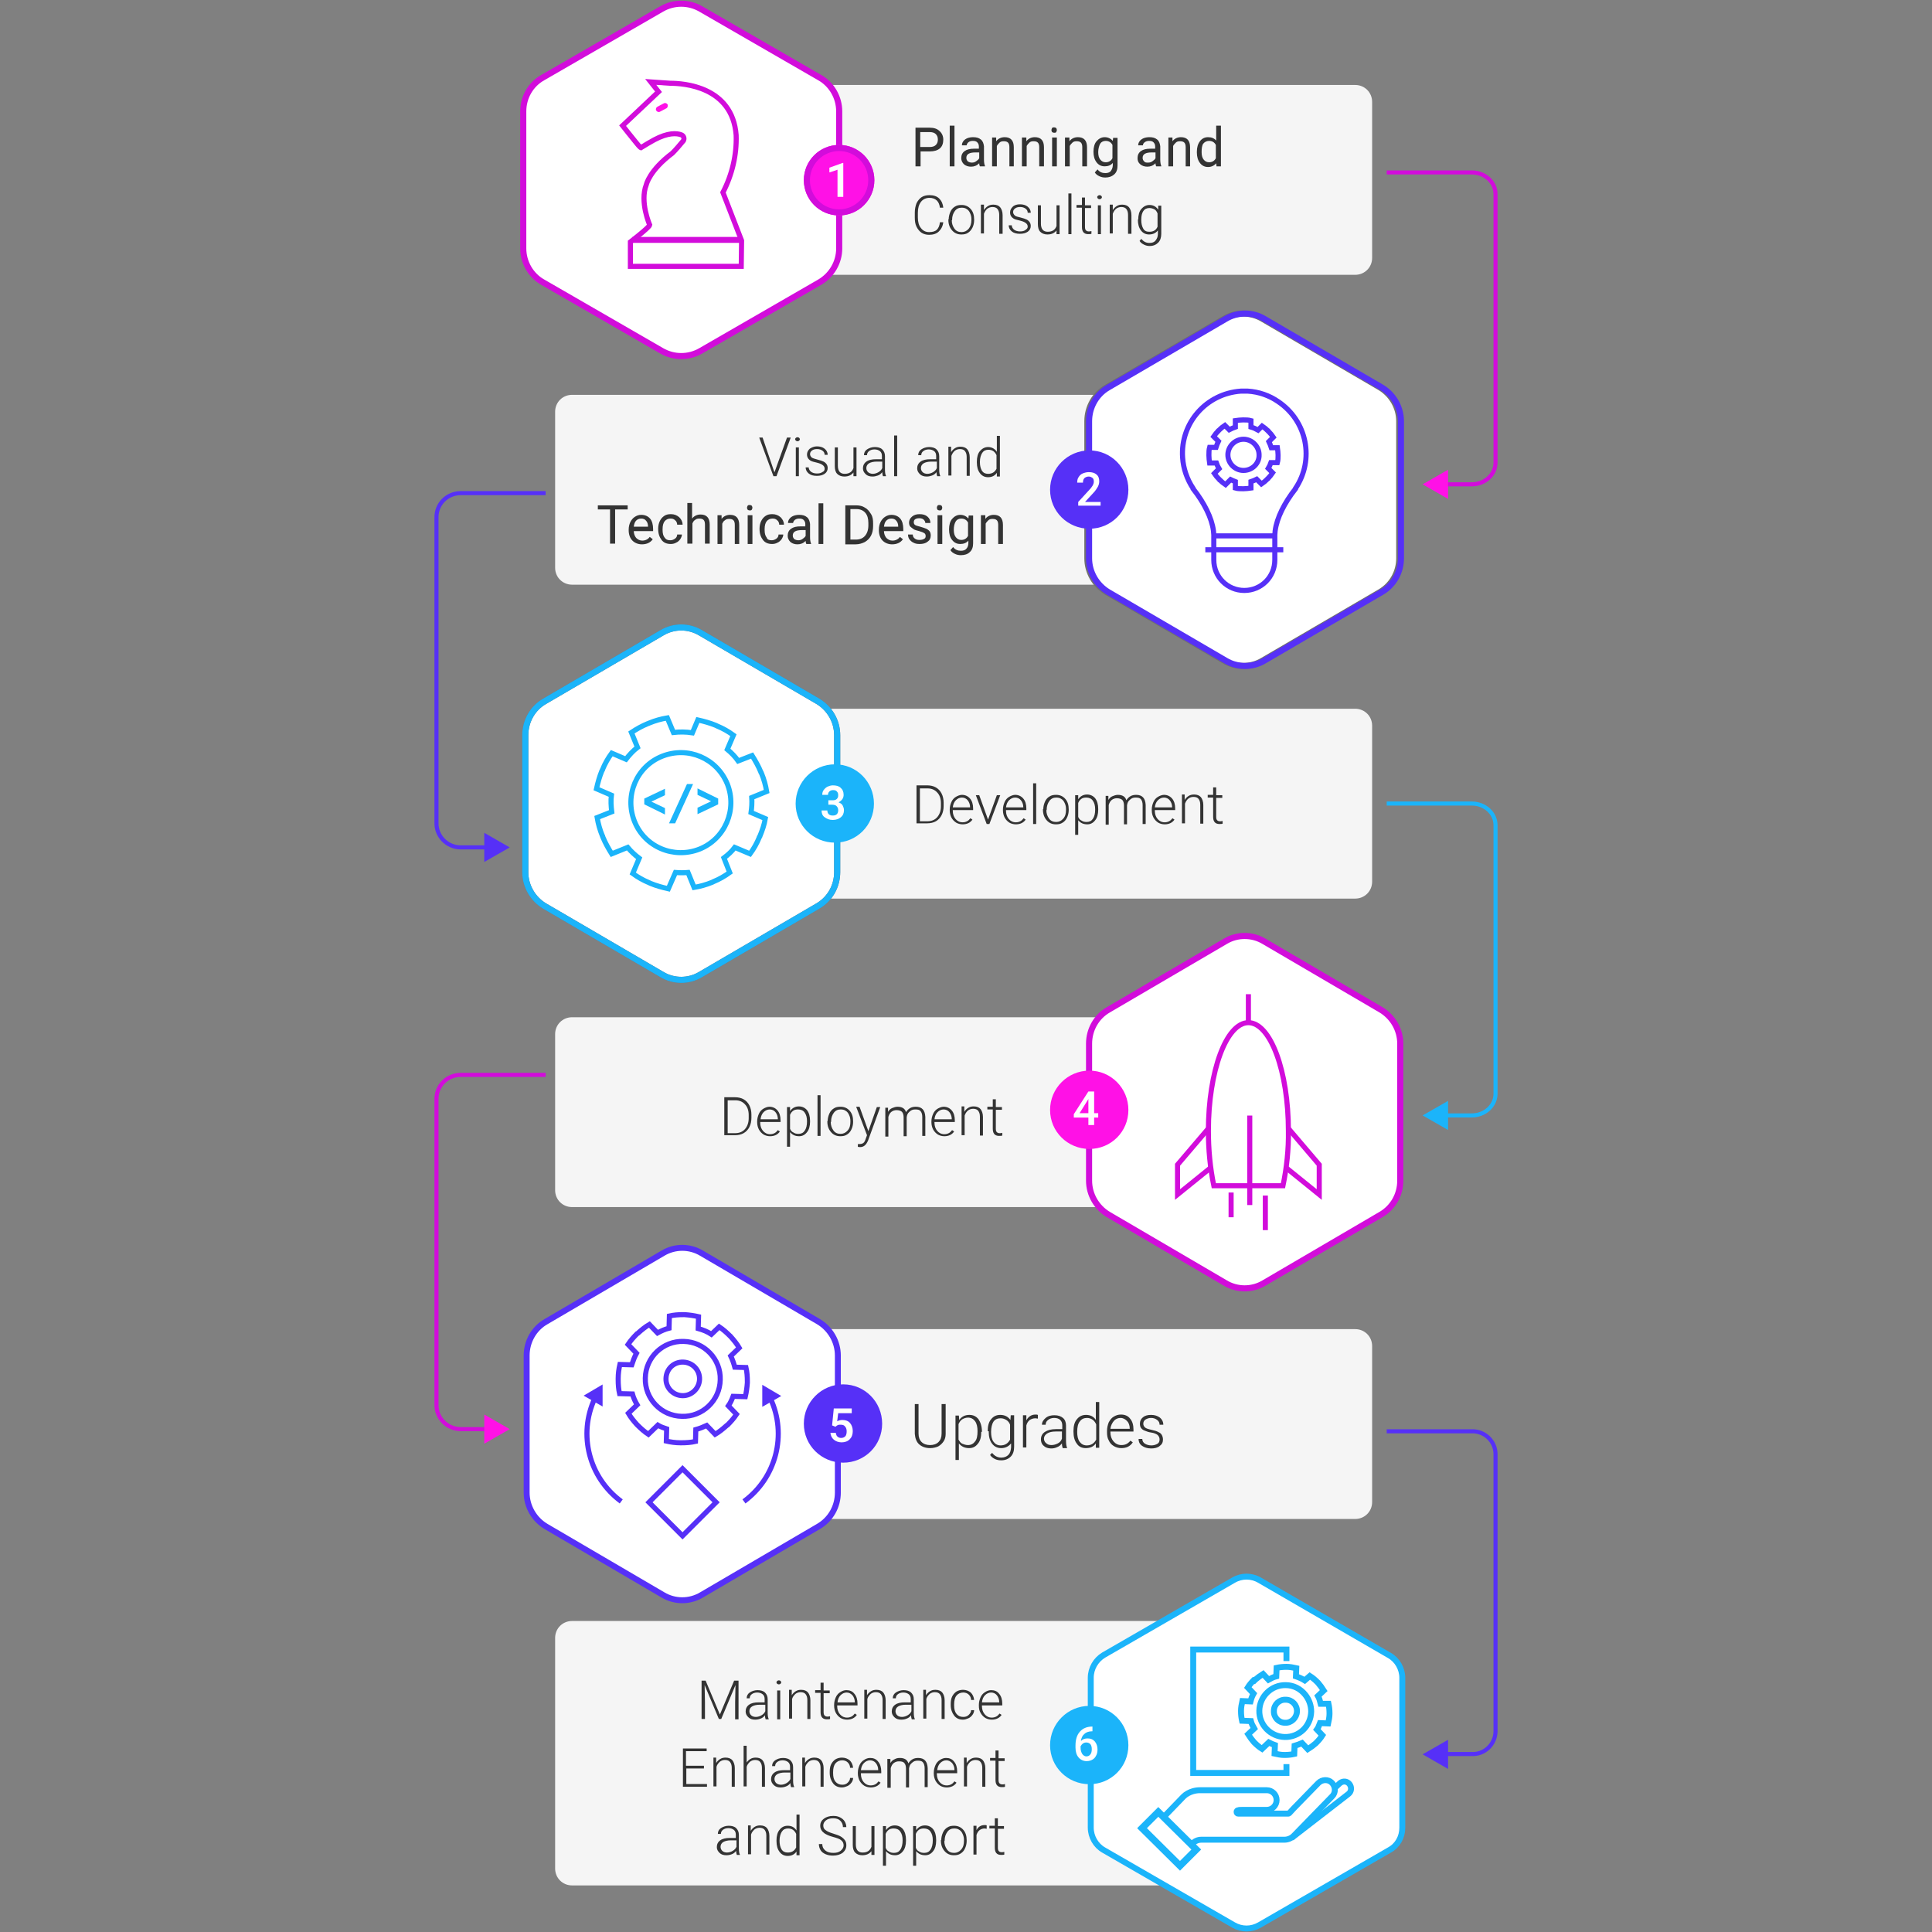 <svg id="SvgjsSvg1126" width="288" height="288" xmlns="http://www.w3.org/2000/svg" version="1.1" xmlns:xlink="http://www.w3.org/1999/xlink" xmlns:svgjs="http://svgjs.com/svgjs"><rect width="100%" height="100%" fill="#808080" stroke="none"/><defs id="SvgjsDefs1127"></defs><g id="SvgjsG1128"><svg xmlns="http://www.w3.org/2000/svg" enable-background="new 0 0 313.6 569.9" viewBox="0 0 313.6 569.9" width="288" height="288"><g transform="translate(-30.4 -5040.435)" fill="#000000" class="color000 svgShape"><path fill="#f5f5f5" d="M146,5065.5h156c2.8,0,5,2.2,5,5v46c0,2.8-2.2,5-5,5H146l0,0V5065.5L146,5065.5z" class="colorf5f5f5 svgShape"></path><path fill="#333333" d="M173.8 5085v4.5h-1.5v-11.4h4.2c1.2 0 2.2.3 2.9 1 .7.6 1.1 1.5 1.1 2.5 0 1.1-.3 2-1 2.6-.7.6-1.7.9-3 .9H173.8zM173.8 5083.8h2.7c.8 0 1.4-.2 1.8-.6.4-.4.6-.9.6-1.6 0-.7-.2-1.2-.6-1.6-.4-.4-1-.6-1.8-.6h-2.8V5083.8zM183.8 5089.5h-1.4v-12h1.4V5089.5zM191.3 5089.5c-.1-.2-.2-.5-.2-.9-.7.7-1.5 1-2.4 1-.8 0-1.5-.2-2.1-.7-.5-.5-.8-1.1-.8-1.8 0-.9.3-1.6 1-2.1.7-.5 1.6-.7 2.8-.7h1.4v-.7c0-.5-.2-.9-.5-1.2s-.7-.4-1.3-.4c-.5 0-.9.1-1.3.4-.3.3-.5.6-.5.9H186c0-.4.1-.8.4-1.2.3-.4.7-.7 1.2-.9.5-.2 1.1-.3 1.7-.3 1 0 1.7.2 2.3.7s.8 1.2.9 2v3.9c0 .8.1 1.4.3 1.9v.1H191.3zM188.9 5088.4c.5 0 .9-.1 1.3-.4s.7-.5.9-.9v-1.7h-1.1c-1.8 0-2.7.5-2.7 1.6 0 .5.2.8.5 1.1C188 5088.2 188.4 5088.4 188.9 5088.4zM196.1 5081l0 1.1c.6-.8 1.5-1.2 2.5-1.2 1.8 0 2.7 1 2.7 3v5.6H200v-5.6c0-.6-.1-1.1-.4-1.4s-.7-.4-1.3-.4c-.5 0-.9.1-1.2.4s-.6.6-.8 1v6h-1.4v-8.5H196.1zM205 5081l0 1.1c.6-.8 1.5-1.2 2.5-1.2 1.8 0 2.7 1 2.7 3v5.6h-1.4v-5.6c0-.6-.1-1.1-.4-1.4s-.7-.4-1.3-.4c-.5 0-.9.1-1.2.4s-.6.6-.8 1v6h-1.4v-8.5H205zM212.4 5078.8c0-.2.1-.4.2-.6s.4-.2.6-.2.5.1.6.2.2.4.2.6-.1.4-.2.6-.4.2-.6.2-.5-.1-.6-.2S212.4 5079 212.4 5078.8zM214 5089.5h-1.4v-8.5h1.4V5089.5zM217.7 5081l0 1.1c.6-.8 1.5-1.2 2.5-1.2 1.8 0 2.7 1 2.7 3v5.6h-1.4v-5.6c0-.6-.1-1.1-.4-1.4s-.7-.4-1.3-.4c-.5 0-.9.1-1.2.4s-.6.6-.8 1v6h-1.4v-8.5H217.7zM224.8 5085.2c0-1.3.3-2.4.9-3.1s1.4-1.2 2.4-1.2c1 0 1.8.4 2.4 1.1l.1-.9h1.3v8.2c0 1.1-.3 2-1 2.6s-1.5.9-2.6.9c-.6 0-1.2-.1-1.8-.4s-1-.6-1.3-1.1l.8-.9c.6.8 1.4 1.1 2.3 1.1.7 0 1.3-.2 1.6-.6s.6-1 .6-1.7v-.7c-.6.7-1.4 1-2.4 1-1 0-1.8-.4-2.4-1.2S224.8 5086.5 224.8 5085.2zM226.2 5085.3c0 1 .2 1.7.6 2.2s.9.8 1.6.8c.9 0 1.6-.4 2-1.2v-3.9c-.4-.8-1.1-1.2-2-1.2-.7 0-1.3.3-1.6.8S226.2 5084.3 226.2 5085.3zM243.3 5089.5c-.1-.2-.2-.5-.2-.9-.7.7-1.5 1-2.4 1-.8 0-1.5-.2-2.1-.7s-.8-1.1-.8-1.8c0-.9.3-1.6 1-2.1s1.6-.7 2.8-.7h1.4v-.7c0-.5-.2-.9-.5-1.2s-.7-.4-1.3-.4c-.5 0-.9.1-1.3.4s-.5.6-.5.9H238c0-.4.1-.8.4-1.2s.7-.7 1.2-.9 1.1-.3 1.7-.3c1 0 1.7.2 2.3.7s.8 1.2.9 2v3.9c0 .8.1 1.4.3 1.9v.1H243.3zM240.9 5088.4c.5 0 .9-.1 1.3-.4s.7-.5.9-.9v-1.7h-1.1c-1.8 0-2.7.5-2.7 1.6 0 .5.2.8.5 1.1S240.4 5088.4 240.9 5088.4zM248.1 5081l0 1.1c.6-.8 1.5-1.2 2.5-1.2 1.8 0 2.7 1 2.7 3v5.6H252v-5.6c0-.6-.1-1.1-.4-1.4s-.7-.4-1.3-.4c-.5 0-.9.1-1.2.4s-.6.6-.8 1v6h-1.4v-8.5H248.1zM255.3 5085.2c0-1.3.3-2.3.9-3.1s1.4-1.2 2.4-1.2c1 0 1.8.3 2.4 1v-4.4h1.4v12h-1.3l-.1-.9c-.6.7-1.4 1.1-2.4 1.1-1 0-1.8-.4-2.4-1.2s-.9-1.8-.9-3.1V5085.2zM256.7 5085.3c0 1 .2 1.7.6 2.2s.9.8 1.6.8c.9 0 1.6-.4 2-1.2v-3.9c-.4-.8-1.1-1.2-2-1.2-.7 0-1.3.3-1.7.8S256.7 5084.3 256.7 5085.3z" class="color333 svgShape"></path><g fill="#000000" class="color000 svgShape"><path fill="#333333" d="M180.5 5105.9c-.1 1.2-.6 2.1-1.3 2.8s-1.7 1-2.9 1c-.8 0-1.6-.2-2.2-.6s-1.1-1-1.5-1.8c-.4-.8-.5-1.7-.5-2.7v-1.5c0-1 .2-1.9.5-2.7.4-.8.9-1.4 1.5-1.8s1.4-.6 2.3-.6c1.2 0 2.2.3 2.9 1 .7.7 1.1 1.6 1.2 2.7h-1c-.2-1.9-1.3-2.9-3.1-2.9-1 0-1.9.4-2.5 1.2-.6.8-.9 1.8-.9 3.2v1.4c0 1.3.3 2.4.9 3.1.6.8 1.4 1.2 2.4 1.2 1 0 1.8-.2 2.3-.7.5-.5.8-1.2.9-2.2H180.5zM182.1 5105.1c0-.8.2-1.5.5-2.2.3-.7.8-1.2 1.3-1.5.6-.4 1.2-.5 2-.5 1.1 0 2 .4 2.7 1.2.7.8 1 1.8 1 3.1v.2c0 .8-.2 1.6-.5 2.2s-.8 1.2-1.3 1.5c-.6.4-1.2.5-2 .5-1.1 0-2-.4-2.7-1.2-.7-.8-1.1-1.8-1.1-3.1V5105.1zM183 5105.4c0 1 .3 1.8.8 2.5s1.2 1 2.1 1c.8 0 1.5-.3 2.1-1 .5-.6.8-1.5.8-2.6v-.2c0-.6-.1-1.2-.4-1.8-.2-.5-.6-1-1-1.2-.4-.3-.9-.4-1.5-.4-.8 0-1.5.3-2 1-.5.7-.8 1.5-.8 2.6V5105.4zM192.5 5101l0 1.4c.3-.5.7-.9 1.2-1.2s1-.4 1.6-.4c.9 0 1.6.3 2 .8s.7 1.3.7 2.3v5.5H197v-5.6c0-.8-.2-1.3-.5-1.7s-.8-.6-1.5-.6c-.6 0-1.1.2-1.5.5s-.8.9-1 1.5v5.8h-.9v-8.5H192.5zM205.4 5107.3c0-.5-.2-.8-.6-1.1s-.9-.5-1.7-.7-1.3-.3-1.7-.5-.7-.5-.9-.8-.3-.7-.3-1.1c0-.7.3-1.2.8-1.7s1.3-.7 2.1-.7c.9 0 1.7.2 2.3.7s.9 1.1.9 1.8h-.9c0-.5-.2-.9-.6-1.2s-.9-.5-1.6-.5c-.6 0-1.1.1-1.5.4s-.6.6-.6 1.1c0 .4.2.7.5 1s.9.4 1.7.6 1.4.4 1.8.6.7.5.9.8.3.7.3 1.1c0 .7-.3 1.3-.9 1.7s-1.3.6-2.3.6c-1 0-1.8-.2-2.4-.7s-.9-1.1-.9-1.8h.9c0 .5.3 1 .7 1.3s1 .5 1.7.5c.7 0 1.2-.1 1.6-.4S205.4 5107.8 205.4 5107.3zM213.9 5108.4c-.6.8-1.5 1.2-2.7 1.2-.9 0-1.6-.3-2.1-.8s-.7-1.3-.7-2.3v-5.5h.9v5.4c0 1.6.7 2.4 2 2.4 1.4 0 2.2-.6 2.6-1.7v-6.1h.9v8.5h-.9L213.9 5108.4zM218.3 5109.5h-.9v-12h.9V5109.5zM222.3 5098.8v2.2h1.8v.8h-1.8v5.6c0 .5.1.8.3 1s.5.3.8.3c.2 0 .4 0 .8-.1l0 .8c-.2.1-.6.1-1 .1-.6 0-1.1-.2-1.4-.6s-.4-.9-.4-1.6v-5.6h-1.6v-.8h1.6v-2.2H222.3zM225.9 5098.6c0-.2.1-.3.2-.4.1-.1.3-.2.5-.2s.4.1.5.2c.1.1.2.3.2.4s-.1.3-.2.4-.3.2-.5.2-.4-.1-.5-.2S225.9 5098.7 225.9 5098.6zM227 5109.5h-.9v-8.5h.9V5109.5zM230.5 5101l0 1.4c.3-.5.7-.9 1.2-1.2s1-.4 1.6-.4c.9 0 1.6.3 2 .8s.7 1.3.7 2.3v5.5H235v-5.6c0-.8-.2-1.3-.5-1.7s-.8-.6-1.5-.6c-.6 0-1.1.2-1.5.5s-.8.9-1 1.5v5.8h-.9v-8.5H230.5zM238 5105.2c0-1.3.3-2.4.9-3.1s1.4-1.2 2.4-1.2c1.2 0 2 .5 2.6 1.4l0-1.2h.9v8.3c0 1.1-.3 2-.9 2.6s-1.4 1-2.5 1c-.6 0-1.1-.1-1.7-.4s-1-.6-1.3-1.1l.5-.6c.7.8 1.4 1.2 2.4 1.2.8 0 1.4-.2 1.8-.7s.7-1.1.7-1.9v-1.1c-.6.8-1.5 1.2-2.6 1.2-1 0-1.8-.4-2.4-1.2s-.9-1.8-.9-3.2V5105.2zM238.9 5105.3c0 1.1.2 1.9.6 2.6s1 .9 1.8.9c1.2 0 2-.5 2.4-1.5v-3.9c-.2-.5-.5-1-.9-1.2s-.9-.4-1.5-.4c-.8 0-1.4.3-1.8.9S238.9 5104.1 238.9 5105.3z" class="color333 svgShape"></path></g><path fill="#ffffff" stroke="#d20cdb" stroke-width="1.8" d="M56.6,5073.3v40.4c0,4.1,2.2,8,5.8,10l35,20.2c3.6,2.1,8,2.1,11.6,0l35-20.2			c3.6-2.1,5.8-5.9,5.8-10v-40.4c0-4.1-2.2-8-5.8-10l-35-20.2c-3.6-2.1-8-2.1-11.6,0l-35,20.2C58.8,5065.3,56.6,5069.1,56.6,5073.3z
			" class="colorfff svgShape colorStrokefcb82b svgStroke"></path><g transform="translate(-8 2)" fill="#000000" class="color000 svgShape"><path fill="#ffffff" stroke="#d20cdb" stroke-width="1.5" d="M123.5,5095.2c2.7-5.2,4.1-11.1,3.9-16.9c-1.1-14.4-15.6-15.3-19.4-15.3l-5.8-0.4l2.3,2.9
				l-10.6,10c0,0,3,3.8,4,5c1.1,1.4,1.4,1.5,1.4,1.5c1.3-0.8,2.6-1.6,3.9-2.3c4.1-2.2,6.7-2,8-1.5c0.6,0.2,1,0.9,0.7,1.6
				c0,0.1-0.1,0.2-0.2,0.3c-1,1.2-2,2.4-3.1,3.5c-6.8,5.1-7.7,9.3-7.7,9.3c-2,5.1,1,11.9,1,11.9c-0.1,0.7-5.7,5-5.7,5v7.2h32.7
				l0.1-7.6L123.5,5095.2z" class="colorfff svgShape colorStrokefcb82b svgStroke"></path><line x1="128.8" x2="96.8" y1="5109.2" y2="5109.2" fill="none" stroke="#d20cdb" stroke-width="1.75" class="colorStrokefcb82b svgStroke"></line><path fill="#ff11e6" d="M106.8,5070.4l-1.9,1c-0.4,0.2-0.9,0-1.1-0.4c-0.2-0.4,0-0.9,0.4-1.1c0,0,0,0,0,0l1.9-1
				c0.4-0.2,0.9,0,1.1,0.4C107.3,5069.7,107.2,5070.2,106.8,5070.4L106.8,5070.4z" class="colorfcb82b svgShape"></path></g><g transform="translate(139.365 5083.188)" fill="#000000" class="color000 svgShape"><circle cx="10.4" cy="10.4" r="10.4" fill="#ff11e6" class="colorfcb82b svgShape"></circle><circle cx="10.4" cy="10.4" r="9.5" fill="none" stroke="#d20cdb" stroke-width="1.8" class="colorStrokefcb813 svgStroke"></circle></g><g fill="#000000" class="color000 svgShape"><path fill="#ffffff" d="M151,5098.5h-1.7v-8l-2.4,0.8v-1.4l3.9-1.4h0.2V5098.5z" class="colorfff svgShape"></path></g><g transform="translate(0 -12)" fill="#000000" class="color000 svgShape"><path fill="#f5f5f5" d="M146,5261.5h156c2.8,0,5,2.2,5,5v46c0,2.8-2.2,5-5,5H146l0,0V5261.5L146,5261.5z" class="colorf5f5f5 svgShape"></path><path fill="#ffffff" stroke="#707070" stroke-width="1.8" d="M57.2,5269.3v40.4c0,4.1,2.2,7.9,5.7,10l34.6,20.2c3.5,2.1,7.9,2.1,11.4,0l34.6-20.2
			c3.6-2.1,5.7-5.9,5.7-10v-40.4c0-4.1-2.2-7.9-5.7-10l-34.6-20.2c-3.5-2.1-7.9-2.1-11.4,0l-34.6,20.2
			C59.4,5261.3,57.2,5265.1,57.2,5269.3z" class="colorfff svgShape colorStroke707070 svgStroke"></path><g transform="translate(-8 -18)" fill="#000000" class="color000 svgShape"><path fill="#1bb4fa" d="M100.3 5307.7v-1.7l6.1-2.9v1.9l-4 1.9 4 1.9v1.9L100.3 5307.7zM112.9 5301.7h1.8l-5.3 11.6h-1.8L112.9 5301.7zM122.1 5306v1.7l-6.1 2.9v-1.9l4-1.9-4-1.9v-1.9L122.1 5306z" class="color03abba svgShape"></path><path fill="none" stroke="#1bb4fa" stroke-miterlimit="10" stroke-width="1.5" d="M132,5305.7l4.4-1.8c-0.3-1.8-0.8-3.6-1.5-5.3c0-0.1-0.1-0.2-0.1-0.2s0-0.2-0.1-0.2
				c-0.7-1.7-1.6-3.3-2.6-4.9l-4.1,1.6c-0.9-1.3-2-2.4-3.2-3.4l1.8-4.2c-1.5-1.1-3.1-2-4.8-2.7l-0.2-0.1l-0.2-0.1
				c-1.7-0.7-3.5-1.2-5.3-1.6l-1.6,3.8c-1.9-0.3-3.8-0.3-5.6-0.1l-1.8-4.3c-1.8,0.3-3.6,0.8-5.3,1.5l-0.2,0.1l-0.3,0.1
				c-1.7,0.7-3.3,1.6-4.8,2.6l1.8,4.4c-1.3,1-2.4,2.2-3.4,3.5l-4.2-1.8c-1.1,1.5-2,3.1-2.7,4.8c0,0.1,0,0.2-0.1,0.2
				c-0.1,0.1-0.1,0.2-0.1,0.2c-0.7,1.7-1.2,3.5-1.6,5.3l4.4,1.9c-0.2,1.6-0.1,3.2,0.1,4.9l-4.3,1.7c0.3,1.8,0.8,3.6,1.5,5.3
				c0,0.1,0.1,0.2,0.1,0.2s0,0.2,0.1,0.3c0.7,1.7,1.6,3.3,2.6,4.9l4.7-1.9c1,1.2,2.2,2.3,3.4,3.2l-1.9,4.5c1.5,1.1,3.1,2,4.8,2.7
				l0.2,0.1l0.2,0.1c1.7,0.7,3.5,1.2,5.3,1.6l2.1-4.8c1.2,0.1,2.5,0.1,3.7,0l1.8,4.4c1.8-0.3,3.6-0.8,5.3-1.5l0.2-0.1l0.2-0.1
				c1.7-0.7,3.3-1.6,4.8-2.7l-1.7-4.3c1.2-0.9,2.3-1.9,3.2-3.1l4.5,1.9c1.1-1.5,2-3.1,2.7-4.8c0-0.1,0-0.2,0.1-0.2
				c0.1-0.1,0.1-0.1,0.1-0.2c0.7-1.7,1.3-3.4,1.6-5.2l-4.2-1.8C132,5308.7,132.1,5307.2,132,5305.7z M116.6,5320.9
				c-7.6,3-16.2-0.6-19.2-8.2c-3-7.6,0.6-16.2,8.2-19.2c7.6-3,16.1,0.6,19.2,8.2l0,0C127.8,5309.3,124.1,5317.9,116.6,5320.9
				L116.6,5320.9z" class="colorStroke03abba svgStroke"></path></g><path fill="none" stroke="#1bb4fa" stroke-miterlimit="10" stroke-width="1.8" d="M57.2,5269.3v40.4c0,4.1,2.2,7.9,5.7,10l34.6,20.2c3.5,2.1,7.9,2.1,11.4,0l34.6-20.2
			c3.6-2.1,5.7-5.9,5.7-10v-40.4c0-4.1-2.2-7.9-5.7-10l-34.6-20.2c-3.5-2.1-7.9-2.1-11.4,0l-34.6,20.2
			C59.4,5261.3,57.2,5265.1,57.2,5269.3z" class="colorStroke03abba svgStroke"></path><g transform="translate(136.945 5277.895)" fill="#000000" class="color000 svgShape"><path fill="#1bb4fa" d="M11.6,22.2c-5.9,0-10.7-4.8-10.7-10.7S5.7,0.9,11.6,0.9s10.7,4.8,10.7,10.7S17.5,22.2,11.6,22.2z" class="color03abba svgShape"></path><path fill="#1bb4fa" d="M11.6,1.8c-5.4,0-9.8,4.4-9.8,9.8s4.4,9.8,9.8,9.8s9.8-4.4,9.8-9.8S17,1.8,11.6,1.8 M11.6,0
				C18,0,23.1,5.2,23.1,11.6S18,23.1,11.6,23.1S0,18,0,11.6S5.2,0,11.6,0z" class="color03abba svgShape"></path></g><path fill="#ffffff" d="M146.9,5288.5h1c0.5,0,0.9-0.1,1.2-0.4s0.4-0.6,0.4-1.1c0-0.5-0.1-0.8-0.4-1.1c-0.2-0.3-0.6-0.4-1.1-0.4
				c-0.4,0-0.8,0.1-1.1,0.4c-0.3,0.3-0.4,0.6-0.4,1h-1.7c0-0.5,0.1-1,0.4-1.4s0.6-0.7,1.1-1c0.5-0.2,1-0.4,1.6-0.4
				c1,0,1.8,0.2,2.3,0.7c0.6,0.5,0.9,1.2,0.9,2.1c0,0.4-0.1,0.9-0.4,1.3c-0.3,0.4-0.7,0.7-1.1,0.9c0.5,0.2,1,0.5,1.2,0.9
				s0.4,0.9,0.4,1.4c0,0.9-0.3,1.6-0.9,2.1s-1.4,0.8-2.4,0.8c-1,0-1.7-0.3-2.4-0.8s-0.9-1.2-0.9-2h1.7c0,0.4,0.1,0.8,0.4,1.1
				s0.7,0.4,1.2,0.4c0.5,0,0.9-0.1,1.2-0.4s0.4-0.7,0.4-1.2c0-0.5-0.2-0.9-0.5-1.2s-0.8-0.4-1.4-0.4h-1V5288.5z" class="colorfff svgShape"></path><path fill="#333333" d="M172.6 5295.5v-11.4h3.2c.9 0 1.8.2 2.5.6.7.4 1.3 1 1.7 1.8s.6 1.7.6 2.7v1c0 1-.2 1.9-.6 2.7-.4.8-1 1.4-1.7 1.8-.7.4-1.6.6-2.6.6H172.6zM173.6 5284.9v9.8h2.2c1.2 0 2.2-.4 2.9-1.2.7-.8 1.1-1.9 1.1-3.2v-1c0-1.3-.4-2.4-1.1-3.1-.7-.8-1.7-1.2-2.8-1.2H173.6zM186.2 5295.6c-.7 0-1.4-.2-1.9-.5-.6-.4-1-.8-1.4-1.5-.3-.6-.5-1.3-.5-2.1v-.3c0-.8.2-1.5.5-2.2.3-.7.8-1.2 1.3-1.5s1.2-.6 1.8-.6c1 0 1.8.4 2.4 1.1s.9 1.7.9 2.9v.5h-6v.2c0 1 .3 1.8.8 2.4.5.6 1.2 1 2.1 1 .5 0 .9-.1 1.3-.3s.7-.5 1-.9l.6.4C188.5 5295.1 187.5 5295.6 186.2 5295.6zM186 5287.7c-.7 0-1.3.3-1.8.8-.5.5-.8 1.2-.9 2.1h5.1v-.1c0-.8-.3-1.5-.7-2S186.7 5287.7 186 5287.7zM193.7 5294.2l2.6-7.2h1l-3.2 8.5h-.8l-3.2-8.5h1L193.7 5294.2zM201.9 5295.6c-.7 0-1.4-.2-1.9-.5-.6-.4-1-.8-1.4-1.5-.3-.6-.5-1.3-.5-2.1v-.3c0-.8.2-1.5.5-2.2.3-.7.8-1.2 1.3-1.5s1.2-.6 1.8-.6c1 0 1.8.4 2.4 1.1s.9 1.7.9 2.9v.5h-6v.2c0 1 .3 1.8.8 2.4.5.6 1.2 1 2.1 1 .5 0 .9-.1 1.3-.3s.7-.5 1-.9l.6.4C204.2 5295.1 203.2 5295.6 201.9 5295.6zM201.7 5287.7c-.7 0-1.3.3-1.8.8-.5.5-.8 1.2-.9 2.1h5.1v-.1c0-.8-.3-1.5-.7-2S202.4 5287.7 201.7 5287.7zM207.9 5295.5H207v-12h.9V5295.5zM210 5291.1c0-.8.2-1.5.5-2.2.3-.7.8-1.2 1.3-1.5.6-.4 1.2-.5 2-.5 1.1 0 2 .4 2.7 1.2.7.8 1 1.8 1 3.1v.2c0 .8-.2 1.6-.5 2.2-.3.7-.8 1.2-1.3 1.5-.6.4-1.2.5-2 .5-1.1 0-2-.4-2.7-1.2-.7-.8-1.1-1.8-1.1-3.1V5291.1zM210.9 5291.4c0 1 .3 1.8.8 2.5s1.2 1 2.1 1c.8 0 1.5-.3 2.1-1s.8-1.5.8-2.6v-.2c0-.6-.1-1.2-.4-1.8-.2-.5-.6-1-1-1.2-.4-.3-.9-.4-1.5-.4-.8 0-1.5.3-2 1-.5.7-.8 1.5-.8 2.6V5291.4zM226.2 5291.3c0 1.3-.3 2.4-.9 3.1-.6.8-1.4 1.2-2.3 1.2-1.2 0-2-.4-2.7-1.2v4.3h-.9V5287h.9l0 1.2c.6-.9 1.5-1.4 2.6-1.4 1 0 1.8.4 2.4 1.1.6.8.9 1.8.9 3.2V5291.3zM225.3 5291.2c0-1.1-.2-1.9-.7-2.6-.4-.6-1.1-.9-1.9-.9-.6 0-1.1.1-1.5.4-.4.3-.7.7-.9 1.2v4.1c.2.5.5.9 1 1.1.4.3.9.4 1.5.4.8 0 1.4-.3 1.8-.9C225.1 5293.3 225.3 5292.4 225.3 5291.2zM229.2 5287l0 1.4c.3-.5.7-.9 1.2-1.1s1-.4 1.6-.4c1.3 0 2.2.5 2.5 1.6.3-.5.7-.9 1.2-1.2.5-.3 1.1-.4 1.7-.4 1.8 0 2.7 1 2.8 3v5.6h-.9v-5.6c0-.8-.2-1.3-.5-1.7s-.8-.5-1.6-.5c-.7 0-1.2.2-1.7.7-.5.4-.7.9-.8 1.6v5.6h-.9v-5.6c0-.7-.2-1.3-.5-1.6s-.9-.5-1.6-.5c-.6 0-1.1.2-1.5.5s-.7.8-.9 1.5v5.8h-.9v-8.5H229.2zM245.8 5295.6c-.7 0-1.4-.2-1.9-.5-.6-.4-1-.8-1.4-1.5-.3-.6-.5-1.3-.5-2.1v-.3c0-.8.2-1.5.5-2.2.3-.7.8-1.2 1.3-1.5s1.2-.6 1.8-.6c1 0 1.8.4 2.4 1.1s.9 1.7.9 2.9v.5h-6v.2c0 1 .3 1.8.8 2.4.5.6 1.2 1 2.1 1 .5 0 .9-.1 1.3-.3s.7-.5 1-.9l.6.4C248.1 5295.1 247.1 5295.6 245.8 5295.6zM245.6 5287.7c-.7 0-1.3.3-1.8.8-.5.5-.8 1.2-.9 2.1h5.1v-.1c0-.8-.3-1.5-.7-2S246.3 5287.7 245.6 5287.7zM251.7 5287l0 1.4c.3-.5.7-.9 1.2-1.2.5-.3 1-.4 1.6-.4.9 0 1.6.3 2 .8.4.5.7 1.3.7 2.3v5.5h-.9v-5.6c0-.8-.2-1.3-.5-1.7-.3-.4-.8-.6-1.5-.6-.6 0-1.1.2-1.5.5s-.8.9-1 1.5v5.8h-.9v-8.5H251.7zM261 5284.8v2.2h1.8v.8H261v5.6c0 .5.1.8.3 1 .2.2.5.3.8.3.2 0 .4 0 .8-.1l0 .8c-.2.1-.6.1-1 .1-.6 0-1.1-.2-1.4-.6-.3-.4-.4-.9-.4-1.6v-5.6h-1.6v-.8h1.6v-2.2H261z" class="color333 svgShape"></path></g><g transform="translate(0 -19)" fill="#000000" class="color000 svgShape"><path fill="#f5f5f5" d="M71,5359.5h156l0,0v56l0,0H71c-2.8,0-5-2.2-5-5v-46C66,5361.7,68.2,5359.5,71,5359.5z" class="colorf5f5f5 svgShape"></path><path fill="#ffffff" stroke="#d20cdb" stroke-miterlimit="10" stroke-width="1.8" d="M223.5,5367.3v40.4c0,4.1,2.2,7.9,5.7,10l34.5,20.2c3.5,2.1,7.9,2.1,11.4,0l34.5-20.2
			c3.6-2.1,5.7-5.9,5.7-10v-40.4c0-4.1-2.2-7.9-5.7-10l-34.5-20.2c-3.5-2.1-7.9-2.1-11.4,0l-34.5,20.2
			C225.7,5359.3,223.5,5363.1,223.5,5367.3z" class="colorfff svgShape colorStrokefbb315 svgStroke"></path><g transform="translate(-8 -28)" fill="#000000" class="color000 svgShape"><path fill="none" stroke="#d20cdb" stroke-miterlimit="10" stroke-width="1.5" d="M267.5 5431.8l-9.9 8v-8.8l9.2-10.8M290.2 5420.2l9.2 10.8v8.8l-9.9-8" class="colorStrokefbb315 svgStroke"></path><path fill="none" stroke="#d20cdb" stroke-miterlimit="10" stroke-width="1.5" d="M288.7,5437.2c1.1-5.3,1.7-10.8,1.6-16.2c0-17.6-5.3-31.9-11.8-31.9s-11.8,14.3-11.8,31.9
				c0,5.5,0.5,10.9,1.6,16.2H288.7z" class="colorStrokefbb315 svgStroke"></path><line x1="278.5" x2="278.5" y1="5380.7" y2="5388.7" fill="none" stroke="#d20cdb" stroke-miterlimit="10" stroke-width="1.5" class="colorStrokefbb315 svgStroke"></line><line x1="273.4" x2="273.4" y1="5439.2" y2="5446.5" fill="none" stroke="#d20cdb" stroke-miterlimit="10" stroke-width="1.5" class="colorStrokefbb315 svgStroke"></line><line x1="283.5" x2="283.5" y1="5440.1" y2="5450.3" fill="none" stroke="#d20cdb" stroke-miterlimit="10" stroke-width="1.5" class="colorStrokefbb315 svgStroke"></line><line x1="278.9" x2="278.9" y1="5416.5" y2="5442.9" fill="none" stroke="#d20cdb" stroke-miterlimit="10" stroke-width="1.5" class="colorStrokefbb315 svgStroke"></line></g><g transform="translate(212 5375.249)" fill="#000000" class="color000 svgShape"><path fill="#ff11e6" d="M11.6,22.2c-5.9,0-10.7-4.8-10.7-10.7S5.7,0.9,11.6,0.9s10.7,4.8,10.7,10.7S17.5,22.2,11.6,22.2z" class="colorfbb315 svgShape"></path><path fill="#ff11e6" d="M11.6,1.8c-5.4,0-9.8,4.4-9.8,9.8s4.4,9.8,9.8,9.8s9.8-4.4,9.8-9.8S17,1.8,11.6,1.8 M11.6,0
				C18,0,23.1,5.2,23.1,11.6S18,23.1,11.6,23.1S0,18,0,11.6S5.2,0,11.6,0z" class="colorfbb315 svgShape"></path></g><path fill="#ffffff" d="M225,5387.8h1.2v1.3H225v2.2h-1.7v-2.2H219l0-1l4.3-6.7h1.7V5387.8z M220.7,5387.8h2.6v-4.2l-0.1,0.2
				L220.7,5387.8z" class="colorfff svgShape"></path><path fill="#333333" d="M115.9 5394.5v-11.4h3.2c.9 0 1.8.2 2.5.6.7.4 1.3 1 1.7 1.8s.6 1.7.6 2.7v1c0 1-.2 1.9-.6 2.7-.4.8-1 1.4-1.7 1.8-.7.4-1.6.6-2.6.6H115.9zM116.9 5383.9v9.8h2.2c1.2 0 2.2-.4 2.9-1.2.7-.8 1.1-1.9 1.1-3.2v-1c0-1.3-.4-2.4-1.1-3.1-.7-.8-1.7-1.2-2.8-1.2H116.9zM129.4 5394.6c-.7 0-1.4-.2-1.9-.5-.6-.4-1-.8-1.4-1.5-.3-.6-.5-1.3-.5-2.1v-.3c0-.8.2-1.5.5-2.2.3-.7.8-1.2 1.3-1.5s1.2-.6 1.8-.6c1 0 1.8.4 2.4 1.1s.9 1.7.9 2.9v.5h-6v.2c0 1 .3 1.8.8 2.4.5.6 1.2 1 2.1 1 .5 0 .9-.1 1.3-.3s.7-.5 1-.9l.6.4C131.7 5394.1 130.7 5394.6 129.4 5394.6zM129.3 5386.7c-.7 0-1.3.3-1.8.8-.5.5-.8 1.2-.9 2.1h5.1v-.1c0-.8-.3-1.5-.7-2S130 5386.7 129.3 5386.7zM141.2 5390.3c0 1.3-.3 2.4-.9 3.1-.6.8-1.4 1.2-2.3 1.2-1.2 0-2-.4-2.7-1.2v4.3h-.9V5386h.9l0 1.2c.6-.9 1.5-1.4 2.6-1.4 1 0 1.8.4 2.4 1.1.6.8.9 1.8.9 3.2V5390.3zM140.3 5390.2c0-1.1-.2-1.9-.7-2.6-.4-.6-1.1-.9-1.9-.9-.6 0-1.1.1-1.5.4-.4.3-.7.7-.9 1.2v4.1c.2.5.5.9 1 1.1.4.3.9.4 1.5.4.8 0 1.4-.3 1.8-.9C140.1 5392.3 140.3 5391.4 140.3 5390.2zM144.3 5394.5h-.9v-12h.9V5394.5zM146.4 5390.1c0-.8.2-1.5.5-2.2.3-.7.8-1.2 1.3-1.5.6-.4 1.2-.5 2-.5 1.1 0 2 .4 2.7 1.2.7.8 1 1.8 1 3.1v.2c0 .8-.2 1.6-.5 2.2-.3.7-.8 1.2-1.3 1.5-.6.4-1.2.5-2 .5-1.1 0-2-.4-2.7-1.2-.7-.8-1.1-1.8-1.1-3.1V5390.1zM147.3 5390.4c0 1 .3 1.8.8 2.5s1.2 1 2.1 1c.8 0 1.5-.3 2.1-1s.8-1.5.8-2.6v-.2c0-.6-.1-1.2-.4-1.8-.2-.5-.6-1-1-1.2-.4-.3-.9-.4-1.5-.4-.8 0-1.5.3-2 1-.5.7-.8 1.5-.8 2.6V5390.4zM158.4 5393.1l2.5-7.1h1l-3.6 9.9-.2.4c-.5 1-1.2 1.5-2.1 1.5-.2 0-.5 0-.7-.1l0-.8.5 0c.5 0 .8-.1 1.1-.3.3-.2.5-.6.7-1.2l.4-1.1-3.2-8.4h1L158.4 5393.1zM164.2 5386l0 1.4c.3-.5.7-.9 1.2-1.1s1-.4 1.6-.4c1.3 0 2.2.5 2.5 1.6.3-.5.7-.9 1.2-1.2.5-.3 1.1-.4 1.7-.4 1.8 0 2.7 1 2.8 3v5.6h-.9v-5.6c0-.8-.2-1.3-.5-1.7s-.8-.5-1.6-.5c-.7 0-1.2.2-1.7.7-.5.4-.7.9-.8 1.6v5.6h-.9v-5.6c0-.7-.2-1.3-.5-1.6s-.9-.5-1.6-.5c-.6 0-1.1.2-1.5.5s-.7.8-.9 1.5v5.8h-.9v-8.5H164.2zM180.8 5394.6c-.7 0-1.4-.2-1.9-.5-.6-.4-1-.8-1.4-1.5-.3-.6-.5-1.3-.5-2.1v-.3c0-.8.2-1.5.5-2.2.3-.7.8-1.2 1.3-1.5s1.2-.6 1.8-.6c1 0 1.8.4 2.4 1.1s.9 1.7.9 2.9v.5h-6v.2c0 1 .3 1.8.8 2.4.5.6 1.2 1 2.1 1 .5 0 .9-.1 1.3-.3s.7-.5 1-.9l.6.4C183.1 5394.1 182.1 5394.6 180.8 5394.6zM180.6 5386.7c-.7 0-1.3.3-1.8.8-.5.5-.8 1.2-.9 2.1h5.1v-.1c0-.8-.3-1.5-.7-2S181.3 5386.7 180.6 5386.7zM186.7 5386l0 1.4c.3-.5.7-.9 1.2-1.2.5-.3 1-.4 1.6-.4.9 0 1.6.3 2 .8s.7 1.3.7 2.3v5.5h-.9v-5.6c0-.8-.2-1.3-.5-1.7s-.8-.6-1.5-.6c-.6 0-1.1.2-1.5.5s-.8.9-1 1.5v5.8h-.9v-8.5H186.7zM196 5383.8v2.2h1.8v.8H196v5.6c0 .5.1.8.3 1s.5.3.8.3c.2 0 .4 0 .8-.1l0 .8c-.2.1-.6.1-1 .1-.6 0-1.1-.2-1.4-.6s-.4-.9-.4-1.6v-5.6h-1.6v-.8h1.6v-2.2H196z" class="color333 svgShape"></path></g><g transform="translate(0 -23)" fill="#000000" class="color000 svgShape"><path fill="#f5f5f5" d="M146,5455.5h156c2.8,0,5,2.2,5,5v46c0,2.8-2.2,5-5,5H146l0,0V5455.5L146,5455.5z" class="colorf5f5f5 svgShape"></path><path fill="#333333" d="M181.2 5477.7v8.7c0 .9-.2 1.6-.6 2.2s-.9 1.1-1.6 1.5c-.7.3-1.5.5-2.4.5-1.3 0-2.4-.4-3.2-1.1-.8-.7-1.2-1.8-1.3-3.1v-8.8h1.1v8.7c0 1.1.3 1.9.9 2.5.6.6 1.5.9 2.5.9s1.9-.3 2.5-.9.9-1.4.9-2.5v-8.7H181.2zM191.7 5485.8c0 1.5-.3 2.7-1 3.5-.7.9-1.5 1.3-2.6 1.3-1.3 0-2.3-.5-3-1.4v4.9h-1V5481h1l.1 1.3c.7-1 1.7-1.5 3-1.5 1.1 0 2 .4 2.7 1.3.6.9 1 2.1 1 3.6V5485.8zM190.6 5485.6c0-1.2-.2-2.2-.7-2.9s-1.2-1.1-2.1-1.1c-.6 0-1.2.2-1.7.5s-.8.8-1.1 1.4v4.6c.3.5.6 1 1.1 1.2s1 .4 1.7.4c.9 0 1.6-.4 2.1-1.1C190.4 5488 190.6 5487 190.6 5485.6zM193.6 5485.6c0-1.5.3-2.7 1-3.5.7-.9 1.6-1.3 2.7-1.3 1.3 0 2.3.5 3 1.5l.1-1.4h1v9.3c0 1.2-.3 2.2-1 2.9s-1.6 1.1-2.8 1.1c-.7 0-1.3-.1-1.9-.4-.6-.3-1.1-.7-1.4-1.2l.6-.6c.7.9 1.6 1.4 2.7 1.4.9 0 1.6-.3 2.1-.8.5-.5.7-1.2.8-2.2v-1.2c-.7.9-1.7 1.4-2.9 1.4-1.1 0-2-.4-2.7-1.3s-1-2.1-1-3.6V5485.6zM194.6 5485.8c0 1.2.2 2.2.7 2.9.5.7 1.2 1.1 2.1 1.1 1.3 0 2.2-.6 2.8-1.7v-4.4c-.2-.6-.6-1.1-1.1-1.4-.5-.3-1-.5-1.7-.5-.9 0-1.6.3-2.1 1C194.9 5483.4 194.6 5484.5 194.6 5485.8zM208.4 5481.9c-.2 0-.5-.1-.7-.1-.7 0-1.2.2-1.7.5-.5.4-.8.9-1 1.6v6.5h-1v-9.5h1l0 1.5c.6-1.1 1.5-1.7 2.7-1.7.3 0 .5 0 .7.1L208.4 5481.9zM215.7 5490.5c-.1-.3-.2-.7-.2-1.3-.4.5-.8.9-1.4 1.1-.6.3-1.2.4-1.8.4-.9 0-1.7-.3-2.2-.8-.6-.5-.8-1.2-.8-1.9 0-.9.4-1.7 1.2-2.2.8-.5 1.8-.8 3.2-.8h1.9v-1.1c0-.7-.2-1.2-.6-1.6-.4-.4-1-.6-1.8-.6-.7 0-1.3.2-1.8.6s-.7.8-.7 1.4l-1.1 0c0-.8.4-1.4 1.1-2 .7-.6 1.6-.8 2.6-.8 1.1 0 1.9.3 2.5.8.6.5.9 1.3.9 2.2v4.5c0 .9.1 1.6.3 2.1v.1H215.7zM212.4 5489.7c.7 0 1.3-.2 1.9-.5.6-.3 1-.8 1.2-1.4v-2.1h-1.9c-1 0-1.9.2-2.5.6-.6.4-.9.9-.9 1.5 0 .5.2 1 .6 1.3C211.2 5489.5 211.7 5489.7 212.4 5489.7zM218.9 5485.6c0-1.5.3-2.7 1-3.5.7-.9 1.6-1.3 2.7-1.3 1.3 0 2.3.5 2.9 1.5v-5.3h1v13.5h-1l0-1.3c-.7 1-1.7 1.4-3 1.4-1.1 0-2-.4-2.6-1.3-.7-.9-1-2.1-1-3.6V5485.6zM220 5485.8c0 1.2.2 2.2.7 2.9.5.7 1.2 1.1 2.1 1.1 1.3 0 2.2-.6 2.8-1.7v-4.5c-.5-1.2-1.5-1.9-2.7-1.9-.9 0-1.6.3-2.1 1C220.2 5483.4 220 5484.5 220 5485.8zM233 5490.6c-.8 0-1.5-.2-2.2-.6-.7-.4-1.2-1-1.5-1.7-.4-.7-.5-1.5-.5-2.4v-.4c0-.9.2-1.7.5-2.5.4-.7.8-1.3 1.5-1.7s1.3-.6 2.1-.6c1.2 0 2.1.4 2.7 1.2.7.8 1 1.9 1 3.2v.6h-6.8v.2c0 1.1.3 2 .9 2.7.6.7 1.4 1.1 2.3 1.1.6 0 1.1-.1 1.5-.3.4-.2.8-.5 1.2-1l.7.5C235.6 5490.1 234.5 5490.6 233 5490.6zM232.8 5481.7c-.8 0-1.5.3-2 .9-.5.6-.9 1.4-1 2.3h5.7v-.1c0-.9-.3-1.7-.8-2.2S233.6 5481.7 232.8 5481.7zM244.3 5488c0-.5-.2-.9-.6-1.3-.4-.3-1.1-.6-1.9-.7s-1.5-.4-2-.6c-.5-.2-.8-.5-1-.8-.2-.3-.3-.7-.3-1.2 0-.8.3-1.4.9-1.9s1.4-.7 2.4-.7c1.1 0 1.9.3 2.6.8.6.5 1 1.2 1 2.1h-1.1c0-.6-.2-1-.7-1.4-.5-.4-1.1-.6-1.8-.6-.7 0-1.2.2-1.7.5-.4.3-.6.7-.6 1.2 0 .5.2.8.5 1.1.3.3 1 .5 1.9.7.9.2 1.6.4 2.1.7.5.2.8.5 1 .9s.3.8.3 1.3c0 .8-.3 1.4-1 1.9-.6.5-1.5.7-2.5.7-1.1 0-2-.3-2.7-.8-.7-.5-1-1.2-1-2h1.1c0 .6.3 1.1.8 1.4.5.3 1.1.5 1.9.5.7 0 1.3-.2 1.8-.5S244.3 5488.5 244.3 5488z" class="color333 svgShape"></path><path fill="#ffffff" stroke="#5630f7" stroke-miterlimit="10" stroke-width="1.75" d="M57.6,5463.3v40.4c0,4.1,2.2,7.9,5.7,10l34.5,20.2c3.5,2.1,7.9,2.1,11.4,0l34.5-20.2
			c3.6-2.1,5.7-5.9,5.7-10v-40.4c0-4.1-2.2-7.9-5.7-10l-34.5-20.2c-3.5-2.1-7.9-2.1-11.4,0l-34.5,20.2
			C59.8,5455.3,57.6,5459.1,57.6,5463.3z" class="colorfff svgShape colorStroke1f2957 svgStroke"></path><g transform="translate(-4.497 -36.075)" fill="#000000" class="color000 svgShape"><rect width="14" height="14" x="101.1" y="5535.7" fill="none" stroke="#5630f7" stroke-miterlimit="10" stroke-width="1.5" transform="rotate(-45.001 108.037 5542.699)" class="colorStroke1f2957 svgStroke"></rect><path fill="none" stroke="#5630f7" stroke-miterlimit="10" stroke-width="1.5" d="M134,5512c5,10.7,1.7,23.4-7.8,30.4" class="colorStroke1f2957 svgStroke"></path><path fill="#5630f7" d="M131.6,5514.5l0-6.5l5.6,3.3L131.6,5514.5z" class="color1f2957 svgShape"></path><path fill="none" stroke="#5630f7" stroke-miterlimit="10" stroke-width="1.5" d="M82.2,5512c-5,10.7-1.7,23.4,7.8,30.4" class="colorStroke1f2957 svgStroke"></path><path fill="#5630f7" d="M78.9,5511.2l5.6-3.3l0,6.5L78.9,5511.2z" class="color1f2957 svgShape"></path><path fill="none" stroke="#5630f7" stroke-miterlimit="10" stroke-width="1.5" d="M123,5511.4l3.6,0.1c0.3-1.3,0.5-2.7,0.6-4.1c0-0.1,0-0.1,0-0.2s0-0.1,0-0.2
				c0-1.4-0.1-2.8-0.4-4.1l-3.3-0.1c-0.3-1.1-0.7-2.3-1.2-3.3l2.5-2.4c-0.7-1.2-1.6-2.3-2.5-3.3c0,0-0.1-0.1-0.1-0.1
				c0-0.1-0.1-0.1-0.1-0.1c-1-1-2-1.9-3.2-2.7l-2.3,2.2c-1.2-0.8-2.5-1.3-3.9-1.7l0.1-3.5c-1.3-0.3-2.7-0.5-4.1-0.6
				c-0.1,0-0.1,0-0.2,0s-0.1,0-0.2,0c-1.4,0-2.8,0.1-4.1,0.4l-0.1,3.6c-1.2,0.3-2.3,0.8-3.4,1.4l-2.4-2.5c-1.2,0.7-2.3,1.6-3.3,2.5
				c0,0-0.1,0.1-0.1,0.1s-0.1,0.1-0.2,0.1c-1,1-1.9,2-2.7,3.2l2.5,2.6c-0.6,1.1-1,2.2-1.4,3.4l-3.5-0.1c-0.3,1.3-0.5,2.7-0.5,4.1
				c0,0.1,0,0.1,0,0.2s0,0.1,0,0.2c0,1.4,0.1,2.8,0.4,4.1l3.8,0.1c0.3,1.1,0.8,2.2,1.4,3.2l-2.6,2.5c0.7,1.2,1.6,2.3,2.5,3.3
				c0,0,0.1,0.1,0.1,0.1c0,0,0.1,0.1,0.1,0.1c1,1,2,1.9,3.2,2.7l2.8-2.7c0.8,0.5,1.7,0.8,2.6,1.1l-0.1,3.6c1.3,0.3,2.7,0.5,4.1,0.5
				c0.1,0,0.1,0,0.2,0s0.1,0,0.2,0c1.4,0,2.8-0.1,4.1-0.4l0.1-3.5c1.1-0.3,2.1-0.7,3.2-1.2l2.5,2.6c1.2-0.7,2.3-1.6,3.3-2.5
				c0,0,0.1-0.1,0.1-0.1s0.1-0.1,0.2-0.1c1-1,1.9-2,2.7-3.2l-2.4-2.5C122.1,5513.5,122.6,5512.5,123,5511.4z M107.9,5517.3
				c-6.1-0.1-11-5.2-10.8-11.3c0.1-6.1,5.2-11,11.3-10.8c6.1,0.1,11,5.2,10.8,11.3C119.1,5512.6,114,5517.5,107.9,5517.3
				L107.9,5517.3z M108,5511.2c-2.7-0.1-4.9-2.3-4.8-5.1s2.3-4.9,5.1-4.8c2.7,0.1,4.9,2.3,4.8,5.1
				C113,5509.1,110.7,5511.3,108,5511.2L108,5511.2z" class="colorStroke1f2957 svgStroke"></path></g><g transform="translate(85.299 -40)" fill="#000000" class="color000 svgShape"><g transform="translate(54.066 5511.791)" fill="#000000" class="color000 svgShape"><path fill="#5630f7" d="M11.6,22.3c-2.9,0-5.5-1.1-7.6-3.1c-2-2-3.1-4.7-3.1-7.6S2,6,4,4c2-2,4.7-3.1,7.6-3.1S17.1,2,19.1,4
					c2,2,3.1,4.7,3.1,7.6s-1.1,5.5-3.1,7.6C17.1,21.2,14.4,22.3,11.6,22.3z" class="color1f2957 svgShape"></path><path fill="#5630f7" d="M11.6,1.8c-5.4,0-9.8,4.4-9.8,9.8s4.4,9.8,9.8,9.8s9.8-4.4,9.8-9.8S17,1.8,11.6,1.8 M11.6,0
					C18,0,23.1,5.2,23.1,11.6S18,23.1,11.6,23.1S0,18,0,11.6S5.2,0,11.6,0z" class="color1f2957 svgShape"></path></g><path fill="#ffffff" d="M62.4,5523.9l0.5-5h5.3v1.4h-4l-0.3,2.4c0.5-0.3,1-0.4,1.6-0.4c0.9,0,1.7,0.3,2.2,0.9s0.8,1.4,0.8,2.4
					c0,1-0.3,1.8-0.9,2.4c-0.6,0.6-1.4,0.9-2.4,0.9c-0.9,0-1.7-0.3-2.3-0.8c-0.6-0.5-0.9-1.2-1-2h1.6c0.1,0.5,0.2,0.9,0.5,1.1
					c0.3,0.3,0.7,0.4,1.1,0.4c0.5,0,0.9-0.2,1.2-0.5s0.4-0.9,0.4-1.5c0-0.6-0.2-1.1-0.5-1.4c-0.3-0.4-0.7-0.5-1.3-0.5
					c-0.3,0-0.6,0-0.8,0.1c-0.2,0.1-0.4,0.2-0.7,0.5L62.4,5523.9z" class="colorfff svgShape"></path></g></g><g transform="translate(0 -6.597)" fill="#000000" class="color000 svgShape"><path fill="#f5f5f5" d="M71,5163.5h156l0,0v56l0,0H71c-2.8,0-5-2.2-5-5v-46C66,5165.7,68.2,5163.5,71,5163.5z" class="colorf5f5f5 svgShape"></path><path fill="#333333" d="M130.6 5186.1l.1.2.1-.2 3.6-10h1.1l-4.2 11.4h-.9l-4.2-11.4h1L130.6 5186.1zM136.8 5176.6c0-.2.1-.3.2-.4.1-.1.3-.2.5-.2.2 0 .4.1.5.2.1.1.2.3.2.4s-.1.3-.2.4-.3.2-.5.2c-.2 0-.4-.1-.5-.2C136.9 5176.9 136.8 5176.7 136.8 5176.6zM137.9 5187.5H137v-8.5h.9V5187.5zM145.5 5185.3c0-.5-.2-.8-.6-1.1-.4-.3-.9-.5-1.7-.7s-1.3-.3-1.7-.5-.7-.5-.9-.8c-.2-.3-.3-.7-.3-1.1 0-.7.3-1.2.8-1.7.6-.4 1.3-.7 2.1-.7.9 0 1.7.2 2.3.7s.9 1.1.9 1.8h-.9c0-.5-.2-.9-.6-1.2s-.9-.5-1.6-.5c-.6 0-1.1.1-1.5.4-.4.3-.6.6-.6 1.1 0 .4.2.7.5 1 .3.2.9.4 1.7.6s1.4.4 1.8.6c.4.2.7.5.9.8.2.3.3.7.3 1.1 0 .7-.3 1.3-.9 1.7-.6.4-1.3.6-2.3.6-1 0-1.8-.2-2.4-.7-.6-.5-.9-1.1-.9-1.8h.9c0 .5.3 1 .7 1.3.4.3 1 .5 1.7.5.7 0 1.2-.1 1.6-.4C145.3 5186.1 145.5 5185.8 145.5 5185.3zM154 5186.4c-.6.8-1.5 1.2-2.7 1.2-.9 0-1.6-.3-2.1-.8s-.7-1.3-.7-2.3v-5.5h.9v5.4c0 1.6.7 2.4 2 2.4 1.4 0 2.2-.6 2.6-1.7v-6.1h.9v8.5H154L154 5186.4zM162.7 5187.5c-.1-.3-.2-.7-.2-1.2-.3.4-.7.8-1.3 1s-1 .3-1.6.3c-.8 0-1.5-.2-2-.7-.5-.5-.8-1-.8-1.7 0-.8.3-1.5 1-2 .7-.5 1.6-.7 2.9-.7h1.7v-1c0-.6-.2-1.1-.6-1.4-.4-.3-.9-.5-1.6-.5-.7 0-1.2.2-1.6.5-.4.3-.6.7-.6 1.2l-.9 0c0-.7.3-1.3.9-1.7s1.4-.7 2.3-.7c.9 0 1.7.2 2.2.7.5.5.8 1.1.8 2v4c0 .8.1 1.4.3 1.8v.1H162.7zM159.7 5186.8c.6 0 1.2-.2 1.7-.5s.9-.7 1.1-1.2v-1.9h-1.7c-.9 0-1.7.2-2.2.5-.5.3-.8.8-.8 1.4 0 .5.2.9.5 1.2S159.2 5186.8 159.7 5186.8zM166.9 5187.5H166v-12h.9V5187.5zM178.7 5187.5c-.1-.3-.2-.7-.2-1.2-.3.4-.7.8-1.3 1s-1 .3-1.6.3c-.8 0-1.5-.2-2-.7-.5-.5-.8-1-.8-1.7 0-.8.3-1.5 1-2 .7-.5 1.6-.7 2.9-.7h1.7v-1c0-.6-.2-1.1-.6-1.4-.4-.3-.9-.5-1.6-.5-.7 0-1.2.2-1.6.5-.4.3-.6.7-.6 1.2l-.9 0c0-.7.3-1.3.9-1.7s1.4-.7 2.3-.7c.9 0 1.7.2 2.2.7.5.5.8 1.1.8 2v4c0 .8.1 1.4.3 1.8v.1H178.7zM175.8 5186.8c.6 0 1.2-.2 1.7-.5s.9-.7 1.1-1.2v-1.9h-1.7c-.9 0-1.7.2-2.2.5-.5.3-.8.8-.8 1.4 0 .5.2.9.5 1.2S175.2 5186.8 175.8 5186.8zM182.8 5179l0 1.4c.3-.5.7-.9 1.2-1.2.5-.3 1-.4 1.6-.4.9 0 1.6.3 2 .8.4.5.7 1.3.7 2.3v5.5h-.9v-5.6c0-.8-.2-1.3-.5-1.7-.3-.4-.8-.6-1.5-.6-.6 0-1.1.2-1.5.5s-.8.9-1 1.5v5.8h-.9v-8.5H182.8zM190.4 5183.2c0-1.3.3-2.4.9-3.1s1.4-1.2 2.4-1.2c1.1 0 2 .5 2.6 1.4v-4.7h.9v12h-.9l0-1.1c-.6.9-1.5 1.3-2.6 1.3-1 0-1.8-.4-2.4-1.2-.6-.8-.9-1.8-.9-3.2V5183.2zM191.3 5183.3c0 1.1.2 1.9.6 2.6.4.6 1 .9 1.8.9 1.2 0 2-.5 2.5-1.5v-4c-.5-1.1-1.3-1.6-2.4-1.6-.8 0-1.4.3-1.8.9S191.3 5182.1 191.3 5183.3z" class="color333 svgShape"></path><g fill="#000000" class="color000 svgShape"><path fill="#333333" d="M87.4 5197.3h-3.7v10.1h-1.5v-10.1h-3.6v-1.2h8.8V5197.3zM91.6 5207.6c-1.1 0-2.1-.4-2.8-1.1s-1.1-1.8-1.1-3v-.3c0-.8.2-1.6.5-2.2s.8-1.2 1.3-1.5c.6-.4 1.2-.6 1.9-.6 1.1 0 2 .4 2.6 1.1s.9 1.8.9 3.1v.6h-5.7c0 .8.3 1.5.7 2 .5.5 1.1.8 1.8.8.5 0 .9-.1 1.3-.3.4-.2.7-.5.9-.8l.9.7C94.1 5207.1 93 5207.6 91.6 5207.6zM91.4 5200c-.6 0-1.1.2-1.5.6-.4.4-.6 1-.7 1.8h4.2v-.1c0-.7-.2-1.3-.6-1.7C92.5 5200.2 92 5200 91.4 5200zM100 5206.4c.5 0 1-.2 1.4-.5.4-.3.6-.7.6-1.2h1.4c0 .5-.2.9-.5 1.4-.3.4-.7.8-1.2 1-.5.3-1.1.4-1.6.4-1.2 0-2.1-.4-2.7-1.2s-1-1.8-1-3.2v-.2c0-.8.2-1.6.5-2.2.3-.6.7-1.1 1.3-1.5.6-.4 1.2-.5 2-.5.9 0 1.7.3 2.4.9.6.6 1 1.3 1 2.2H102c0-.5-.2-1-.6-1.3-.4-.4-.8-.5-1.4-.5-.7 0-1.3.3-1.7.8-.4.5-.6 1.3-.6 2.3v.3c0 1 .2 1.7.6 2.2C98.7 5206.2 99.2 5206.4 100 5206.4zM106.4 5200c.6-.8 1.5-1.2 2.5-1.2 1.8 0 2.7 1 2.7 3v5.6h-1.4v-5.6c0-.6-.1-1.1-.4-1.4s-.7-.4-1.3-.4c-.5 0-.9.1-1.2.4-.4.2-.6.6-.8 1v6H105v-12h1.4V5200zM115.1 5199l0 1.1c.6-.8 1.5-1.2 2.5-1.2 1.8 0 2.7 1 2.7 3v5.6H119v-5.6c0-.6-.1-1.1-.4-1.4s-.7-.4-1.3-.4c-.5 0-.9.1-1.2.4-.4.2-.6.6-.8 1v6h-1.4v-8.5H115.1zM122.6 5196.8c0-.2.1-.4.2-.6.1-.2.4-.2.6-.2s.5.1.6.2c.1.2.2.4.2.6s-.1.4-.2.6c-.1.2-.4.2-.6.2s-.5-.1-.6-.2C122.7 5197.2 122.6 5197 122.6 5196.8zM124.2 5207.5h-1.4v-8.5h1.4V5207.5zM129.9 5206.4c.5 0 1-.2 1.4-.5.4-.3.6-.7.6-1.2h1.4c0 .5-.2.9-.5 1.4-.3.4-.7.8-1.2 1-.5.3-1.1.4-1.6.4-1.2 0-2.1-.4-2.7-1.2s-1-1.8-1-3.2v-.2c0-.8.2-1.6.5-2.2.3-.6.7-1.1 1.3-1.5.6-.4 1.2-.5 2-.5.9 0 1.7.3 2.4.9.6.6 1 1.3 1 2.2h-1.4c0-.5-.2-1-.6-1.3-.4-.4-.8-.5-1.4-.5-.7 0-1.3.3-1.7.8-.4.5-.6 1.3-.6 2.3v.3c0 1 .2 1.7.6 2.2C128.6 5206.2 129.1 5206.4 129.9 5206.4zM140.1 5207.5c-.1-.2-.2-.5-.2-.9-.7.7-1.5 1-2.4 1-.8 0-1.5-.2-2.1-.7-.5-.5-.8-1.1-.8-1.8 0-.9.3-1.6 1-2.1.7-.5 1.6-.7 2.8-.7h1.4v-.7c0-.5-.2-.9-.5-1.2-.3-.3-.7-.4-1.3-.4-.5 0-.9.1-1.3.4-.3.3-.5.6-.5.9h-1.5c0-.4.1-.8.4-1.2.3-.4.7-.7 1.2-.9.5-.2 1.1-.3 1.7-.3 1 0 1.7.2 2.3.7.6.5.8 1.2.9 2v3.9c0 .8.1 1.4.3 1.9v.1H140.1zM137.7 5206.4c.5 0 .9-.1 1.3-.4s.7-.5.9-.9v-1.7h-1.1c-1.8 0-2.7.5-2.7 1.6 0 .5.2.8.5 1.1C136.8 5206.2 137.2 5206.4 137.7 5206.4zM145.1 5207.5h-1.4v-12h1.4V5207.5zM151.6 5207.5v-11.4h3.2c1 0 1.9.2 2.6.7.8.4 1.3 1.1 1.8 1.9s.6 1.7.6 2.8v.7c0 1.1-.2 2-.6 2.8s-1 1.4-1.8 1.9c-.8.4-1.7.7-2.7.7H151.6zM153.1 5197.3v8.9h1.6c1.2 0 2.1-.4 2.7-1.1.6-.7 1-1.7 1-3.1v-.7c0-1.3-.3-2.3-.9-3-.6-.7-1.5-1.1-2.6-1.1H153.1zM165.4 5207.6c-1.1 0-2.1-.4-2.8-1.1s-1.1-1.8-1.1-3v-.3c0-.8.2-1.6.5-2.2s.8-1.2 1.3-1.5c.6-.4 1.2-.6 1.9-.6 1.1 0 2 .4 2.6 1.1s.9 1.8.9 3.1v.6H163c0 .8.3 1.5.7 2 .5.5 1.1.8 1.8.8.5 0 .9-.1 1.3-.3.4-.2.7-.5.9-.8l.9.7C167.9 5207.1 166.8 5207.6 165.4 5207.6zM165.2 5200c-.6 0-1.1.2-1.5.6-.4.4-.6 1-.7 1.8h4.2v-.1c0-.7-.2-1.3-.6-1.7C166.3 5200.2 165.8 5200 165.2 5200zM175.3 5205.2c0-.4-.1-.7-.4-.9-.3-.2-.8-.4-1.5-.6-.7-.2-1.3-.3-1.7-.6s-.7-.5-1-.8c-.2-.3-.3-.7-.3-1.1 0-.7.3-1.3.9-1.8s1.3-.7 2.2-.7c1 0 1.7.2 2.3.7.6.5.9 1.1.9 1.9h-1.5c0-.4-.2-.7-.5-1s-.8-.4-1.3-.4c-.5 0-.9.1-1.2.3s-.4.5-.4.9c0 .3.1.6.4.8.3.2.8.3 1.5.5.7.2 1.3.4 1.8.6.4.2.8.5 1 .8.2.3.3.7.3 1.2 0 .8-.3 1.4-.9 1.8-.6.5-1.4.7-2.4.7-.7 0-1.3-.1-1.8-.4-.5-.2-.9-.6-1.2-1-.3-.4-.4-.9-.4-1.4h1.4c0 .5.2.9.6 1.2.4.3.8.4 1.4.4.5 0 1-.1 1.3-.3C175.1 5205.9 175.3 5205.6 175.3 5205.2zM178.6 5196.8c0-.2.1-.4.2-.6.1-.2.4-.2.6-.2s.5.1.6.2c.1.2.2.4.2.6s-.1.4-.2.6c-.1.2-.4.2-.6.2s-.5-.1-.6-.2C178.7 5197.2 178.6 5197 178.6 5196.8zM180.2 5207.5h-1.4v-8.5h1.4V5207.5zM182.2 5203.2c0-1.3.3-2.4.9-3.1s1.4-1.2 2.4-1.2c1 0 1.8.4 2.4 1.1l.1-.9h1.3v8.2c0 1.1-.3 2-1 2.6-.6.6-1.5.9-2.6.9-.6 0-1.2-.1-1.8-.4-.6-.3-1-.6-1.3-1.1l.8-.9c.6.8 1.4 1.1 2.3 1.1.7 0 1.3-.2 1.6-.6.4-.4.6-1 .6-1.7v-.7c-.6.7-1.4 1-2.4 1-1 0-1.8-.4-2.4-1.2C182.5 5205.6 182.2 5204.5 182.2 5203.2zM183.6 5203.3c0 1 .2 1.7.6 2.2s.9.8 1.6.8c.9 0 1.6-.4 2-1.2v-3.9c-.4-.8-1.1-1.2-2-1.2-.7 0-1.3.3-1.6.8C183.8 5201.4 183.6 5202.3 183.6 5203.3zM192.9 5199l0 1.1c.6-.8 1.5-1.2 2.5-1.2 1.8 0 2.7 1 2.7 3v5.6h-1.4v-5.6c0-.6-.1-1.1-.4-1.4s-.7-.4-1.3-.4c-.5 0-.9.1-1.2.4s-.6.6-.8 1v6h-1.4v-8.5H192.9z" class="color333 svgShape"></path></g><path fill="#ffffff" stroke="#707070" stroke-width="1.8" d="M223,5171.3v40.4c0,4.1,2.2,7.9,5.7,10l34.6,20.2c3.5,2.1,7.9,2.1,11.4,0l34.6-20.2
			c3.6-2.1,5.7-5.9,5.7-10v-40.4c0-4.1-2.2-7.9-5.7-10l-34.6-20.2c-3.5-2.1-7.9-2.1-11.4,0l-34.6,20.2
			C225.2,5163.3,223,5167.1,223,5171.3z" class="colorfff svgShape colorStroke707070 svgStroke"></path><g transform="translate(-8 -8)" fill="#000000" class="color000 svgShape"><g transform="translate(2.453)" fill="#000000" class="color000 svgShape"><path fill="none" stroke="#5630f7" stroke-miterlimit="10" stroke-width="1.5" d="M284.8,5189.3c0-0.7-0.1-1.5-0.2-2.2h-1.8c-0.2-0.6-0.4-1.2-0.7-1.8l1.3-1.3
					c-0.4-0.6-0.9-1.2-1.4-1.7c0,0-0.1,0-0.1-0.1s0-0.1-0.1-0.1c-0.5-0.5-1.1-1-1.7-1.4l-1.2,1.2c-0.7-0.4-1.4-0.7-2.1-0.9v-1.9
					c-0.7-0.2-1.5-0.2-2.2-0.2c0,0-0.1,0-0.1,0s-0.1,0-0.1,0c-0.7,0-1.5,0.1-2.2,0.2v1.9c-0.6,0.2-1.2,0.5-1.8,0.8l-1.3-1.3
					c-0.6,0.4-1.2,0.9-1.7,1.4c0,0,0,0.1-0.1,0.1s-0.1,0-0.1,0.1c-0.5,0.5-1,1.1-1.4,1.7l1.4,1.4c-0.3,0.6-0.5,1.2-0.7,1.8h-1.9
					c-0.2,0.7-0.2,1.5-0.2,2.2c0,0,0,0.1,0,0.1c0,0,0,0.1,0,0.1c0,0.7,0.1,1.5,0.2,2.2h2c0.2,0.6,0.5,1.2,0.8,1.7l-1.4,1.4
					c0.4,0.6,0.9,1.2,1.4,1.7c0,0,0.1,0,0.1,0.1s0,0.1,0.1,0.1c0.5,0.5,1.1,1,1.7,1.4l1.5-1.5c0.4,0.2,0.9,0.4,1.4,0.6v1.9
					c0.7,0.2,1.5,0.2,2.2,0.2c0,0,0.1,0,0.1,0s0.1,0,0.1,0c0.7,0,1.5-0.1,2.2-0.2v-1.9c0.6-0.2,1.1-0.4,1.7-0.7l1.4,1.4
					c0.6-0.4,1.2-0.9,1.7-1.4c0,0,0-0.1,0.1-0.1s0.1,0,0.1-0.1c0.5-0.5,1-1.1,1.4-1.7l-1.3-1.3c0.3-0.5,0.6-1.1,0.8-1.7h1.9
					c0.2-0.7,0.2-1.5,0.2-2.2c0,0,0-0.1,0-0.1S284.8,5189.4,284.8,5189.3z M274.6,5193.8c-2.5,0-4.6-2.1-4.6-4.6s2.1-4.6,4.6-4.6
					s4.6,2.1,4.6,4.6c0,0,0,0,0,0C279.3,5191.7,277.2,5193.8,274.6,5193.8z" class="colorStroke1f2957 svgStroke"></path><g transform="translate(-.558 -.896)" fill="#000000" class="color000 svgShape"><path fill="none" stroke="#5630f7" stroke-miterlimit="10" stroke-width="1.5" d="M276.4,5171.3L276.4,5171.3l-1,0l-1,0c-10.2,0.7-17.9,9.4-17.2,19.6
						c0.2,3.2,1.3,6.4,3.1,9.1l0,0.1c3.3,4.2,5.5,8.6,6,12.4l0.1,1.2v7.4c0,5,4,9,9,9l0,0c5,0,9-4,9-9v-7.4l0.1-1.2
						c0.5-3.8,2.7-8.2,6-12.4l0-0.1c5.7-8.5,3.4-19.9-5.1-25.6C282.8,5172.6,279.7,5171.5,276.4,5171.3L276.4,5171.3z" class="colorStroke1f2957 svgStroke"></path><line x1="263.9" x2="286.9" y1="5218.1" y2="5218.1" fill="none" stroke="#5630f7" stroke-miterlimit="10" stroke-width="1.5" class="colorStroke1f2957 svgStroke"></line><line x1="266.9" x2="284.5" y1="5214" y2="5214" fill="none" stroke="#5630f7" stroke-miterlimit="10" stroke-width="1.5" class="colorStroke1f2957 svgStroke"></line></g></g></g><path fill="none" stroke="#5630f7" stroke-miterlimit="10" stroke-width="1.8" d="M223.5,5171.3v40.4c0,4.1,2.2,7.9,5.7,10l34.6,20.2c3.5,2.1,7.9,2.1,11.4,0l34.6-20.2
			c3.6-2.1,5.7-5.9,5.7-10v-40.4c0-4.1-2.2-7.9-5.7-10l-34.6-20.2c-3.5-2.1-7.9-2.1-11.4,0l-34.6,20.2
			C225.7,5163.3,223.5,5167.1,223.5,5171.3z" class="colorStroke1f2957 svgStroke"></path><g transform="translate(212 5179.895)" fill="#000000" class="color000 svgShape"><path fill="#5630f7" d="M11.6,22.2c-5.9,0-10.7-4.8-10.7-10.7S5.7,0.9,11.6,0.9s10.7,4.8,10.7,10.7S17.5,22.2,11.6,22.2z" class="color1f2957 svgShape"></path><path fill="#5630f7" d="M11.6,1.8c-5.4,0-9.8,4.4-9.8,9.8s4.4,9.8,9.8,9.8s9.8-4.4,9.8-9.8S17,1.8,11.6,1.8 M11.6,0
				C18,0,23.1,5.2,23.1,11.6S18,23.1,11.6,23.1S0,18,0,11.6S5.2,0,11.6,0z" class="color1f2957 svgShape"></path></g><g fill="#000000" class="color000 svgShape"><path fill="#ffffff" d="M227,5196.2h-6.7v-1.1l3.3-3.6c0.5-0.5,0.8-1,1-1.3c0.2-0.4,0.3-0.7,0.3-1.1c0-0.5-0.1-0.9-0.4-1.1
				s-0.6-0.4-1.1-0.4c-0.5,0-1,0.2-1.3,0.5c-0.3,0.3-0.4,0.8-0.4,1.3h-1.7c0-0.6,0.1-1.2,0.4-1.6c0.3-0.5,0.7-0.9,1.2-1.1
				s1.1-0.4,1.8-0.4c1,0,1.7,0.2,2.3,0.7c0.6,0.5,0.8,1.2,0.8,2c0,0.5-0.1,1-0.4,1.6c-0.3,0.5-0.7,1.2-1.4,1.9l-2.4,2.6h4.6V5196.2z
				" class="colorfff svgShape"></path></g></g><g fill="#000000" class="color000 svgShape"><path fill="none" stroke="#d20cdb" stroke-miterlimit="10" stroke-width="1.2" d="M311.3,5091.3h25.1c3.9,0,7,2.9,7,6.4v79.2c0,3.5-3.1,6.4-7,6.4h-8.1" class="colorStrokefcb82b svgStroke"></path><path fill="#ff11e6" d="M329.4,5179l-7.5,4.3l7.5,4.3V5179z" class="colorfcb82b svgShape"></path></g><g transform="translate(0 186.163)" fill="#000000" class="color000 svgShape"><path fill="none" stroke="#1bb4fa" stroke-miterlimit="10" stroke-width="1.2" d="M311.3,5091.3h25.1c3.9,0,7,2.9,7,6.4v79.2c0,3.5-3.1,6.4-7,6.4h-8.1" class="colorStroke03abba svgStroke"></path><path fill="#1bb4fa" d="M329.4,5179l-7.5,4.3l7.5,4.3V5179z" class="color03abba svgShape"></path></g><g transform="translate(0 374.604)" fill="#000000" class="color000 svgShape"><g transform="translate(0 -3.271)" fill="#000000" class="color000 svgShape"><path fill="none" stroke="#5630f7" stroke-miterlimit="10" stroke-width="1.2" d="M311.3,5091.3h25.1c3.8-0.1,6.9,2.9,7,6.6v82c-0.1,3.8-3.3,6.8-7,6.6h-8.1" class="colorStroke1f2957 svgStroke"></path><path fill="#5630f7" d="M329.4,5182.3l-7.5,4.3l7.5,4.3V5182.3z" class="color1f2957 svgShape"></path></g></g><g transform="translate(2 -18)" fill="#000000" class="color000 svgShape"><path fill="none" stroke="#5630f7" stroke-miterlimit="10" stroke-width="1.2" d="M61.2,5203.9H36c-4,0.1-7.1,3.3-7,7.3v89.9c-0.1,4,3.1,7.2,7,7.3h8.1" class="colorStroke1f2957 svgStroke"></path><path fill="#5630f7" d="M43.1,5304.1l7.5,4.3l-7.5,4.3V5304.1z" class="color1f2957 svgShape"></path></g><g transform="translate(2 -62)" fill="#000000" class="color000 svgShape"><path fill="none" stroke="#d20cdb" stroke-miterlimit="10" stroke-width="1.2" d="M61.2,5419.5H36c-4,0.1-7.1,3.3-7,7.3v89.9c-0.1,4,3.1,7.2,7,7.3h8.1" class="colorStrokefbb315 svgStroke"></path><path fill="#ff11e6" d="M43.1,5519.7l7.5,4.3l-7.5,4.3V5519.7z" class="colorfbb315 svgShape"></path></g><g transform="translate(0 -38.567)" fill="#000000" class="color000 svgShape"><g transform="translate(0 -39.238)" fill="#000000" class="color000 svgShape"><path fill="#f5f5f5" d="M71,5596.4h182l0,0v78l0,0H71c-2.8,0-5-2.2-5-5v-68C66,5598.6,68.2,5596.4,71,5596.4z" class="colorf5f5f5 svgShape"></path><path fill="#333333" d="M110.4 5614l4.2 10 4.2-10h1.3v11.4h-1v-5l.1-5.1-4.2 10h-.7l-4.2-10 .1 5v5h-1V5614H110.4zM128.1 5625.4c-.1-.3-.2-.7-.2-1.2-.3.4-.7.8-1.3 1-.5.2-1 .3-1.6.3-.8 0-1.5-.2-2-.7-.5-.5-.8-1-.8-1.7 0-.8.3-1.5 1-2 .7-.5 1.6-.7 2.9-.7h1.7v-1c0-.6-.2-1.1-.6-1.4-.4-.3-.9-.5-1.6-.5-.7 0-1.2.2-1.6.5-.4.3-.6.7-.6 1.2l-.9 0c0-.7.3-1.3.9-1.7s1.4-.7 2.3-.7c.9 0 1.7.2 2.2.7.5.5.8 1.1.8 2v4c0 .8.1 1.4.3 1.8v.1H128.1zM125.2 5624.7c.6 0 1.2-.2 1.7-.5.5-.3.9-.7 1.1-1.2v-1.9h-1.7c-.9 0-1.7.2-2.2.5-.5.3-.8.8-.8 1.4 0 .5.2.9.5 1.2S124.6 5624.7 125.2 5624.7zM131.3 5614.5c0-.2.1-.3.2-.4.1-.1.3-.2.5-.2.2 0 .4.1.5.2s.2.3.2.4-.1.3-.2.4-.3.2-.5.2c-.2 0-.4-.1-.5-.2C131.3 5614.8 131.3 5614.6 131.3 5614.5zM132.4 5625.4h-.9v-8.5h.9V5625.4zM135.8 5616.9l0 1.4c.3-.5.7-.9 1.2-1.2.5-.3 1-.4 1.6-.4.9 0 1.6.3 2 .8.4.5.7 1.3.7 2.3v5.5h-.9v-5.6c0-.8-.2-1.3-.5-1.7-.3-.4-.8-.6-1.5-.6-.6 0-1.1.2-1.5.5-.4.4-.8.8-1 1.5v5.8h-.9v-8.5H135.8zM145.2 5614.7v2.2h1.8v.8h-1.8v5.6c0 .5.1.8.3 1 .2.2.5.3.8.3.2 0 .4 0 .8-.1l0 .8c-.2.1-.6.1-1 .1-.6 0-1.1-.2-1.4-.6-.3-.4-.4-.9-.4-1.6v-5.6h-1.6v-.8h1.6v-2.2H145.2zM152.1 5625.5c-.7 0-1.4-.2-1.9-.5-.6-.4-1-.8-1.4-1.5-.3-.6-.5-1.3-.5-2.1v-.3c0-.8.2-1.5.5-2.2.3-.7.8-1.2 1.3-1.5.6-.4 1.2-.6 1.8-.6 1 0 1.8.3 2.4 1.1.6.7.9 1.7.9 2.9v.5h-6v.2c0 1 .3 1.8.8 2.4.5.6 1.2 1 2.1 1 .5 0 .9-.1 1.3-.3.4-.2.7-.5 1-.9l.6.4C154.4 5625 153.4 5625.5 152.1 5625.5zM152 5617.5c-.7 0-1.3.3-1.8.8-.5.5-.8 1.2-.9 2.1h5.1v-.1c0-.8-.3-1.5-.7-2C153.2 5617.8 152.7 5617.5 152 5617.5zM158 5616.9l0 1.4c.3-.5.7-.9 1.2-1.2.5-.3 1-.4 1.6-.4.9 0 1.6.3 2 .8.4.5.7 1.3.7 2.3v5.5h-.9v-5.6c0-.8-.2-1.3-.5-1.7-.3-.4-.8-.6-1.5-.6-.6 0-1.1.2-1.5.5-.4.4-.8.8-1 1.5v5.8h-.9v-8.5H158zM171.2 5625.4c-.1-.3-.2-.7-.2-1.2-.3.4-.7.8-1.3 1-.5.2-1 .3-1.6.3-.8 0-1.5-.2-2-.7-.5-.5-.8-1-.8-1.7 0-.8.3-1.5 1-2 .7-.5 1.6-.7 2.9-.7h1.7v-1c0-.6-.2-1.1-.6-1.4-.4-.3-.9-.5-1.6-.5-.7 0-1.2.2-1.6.5-.4.3-.6.7-.6 1.2l-.9 0c0-.7.3-1.3.9-1.7s1.4-.7 2.3-.7c.9 0 1.7.2 2.2.7.5.5.8 1.1.8 2v4c0 .8.1 1.4.3 1.8v.1H171.2zM168.3 5624.7c.6 0 1.2-.2 1.7-.5.5-.3.9-.7 1.1-1.2v-1.9h-1.7c-.9 0-1.7.2-2.2.5-.5.3-.8.8-.8 1.4 0 .5.2.9.5 1.2S167.7 5624.7 168.3 5624.7zM175.4 5616.9l0 1.4c.3-.5.7-.9 1.2-1.2.5-.3 1-.4 1.6-.4.9 0 1.6.3 2 .8.4.5.7 1.3.7 2.3v5.5h-.9v-5.6c0-.8-.2-1.3-.5-1.7-.3-.4-.8-.6-1.5-.6-.6 0-1.1.2-1.5.5-.4.4-.8.8-1 1.5v5.8h-.9v-8.5H175.4zM186.4 5624.7c.7 0 1.2-.2 1.6-.6.4-.4.7-.8.7-1.4h.9c0 .5-.2 1-.5 1.4-.3.4-.7.8-1.2 1-.5.2-1 .4-1.6.4-1.1 0-2-.4-2.6-1.2-.6-.8-1-1.8-1-3.1v-.3c0-.8.1-1.6.4-2.2.3-.6.7-1.1 1.3-1.5.5-.3 1.2-.5 1.9-.5.9 0 1.7.3 2.3.8.6.6.9 1.3 1 2.2h-.9c0-.7-.3-1.2-.7-1.6-.4-.4-1-.6-1.6-.6-.8 0-1.5.3-2 .9-.5.6-.7 1.5-.7 2.6v.3c0 1.1.2 1.9.7 2.5C184.9 5624.4 185.5 5624.7 186.4 5624.7zM194.8 5625.5c-.7 0-1.4-.2-1.9-.5-.6-.4-1-.8-1.4-1.5s-.5-1.3-.5-2.1v-.3c0-.8.2-1.5.5-2.2.3-.7.8-1.2 1.3-1.5.6-.4 1.2-.6 1.8-.6 1 0 1.8.3 2.4 1.1.6.7.9 1.7.9 2.9v.5h-6v.2c0 1 .3 1.8.8 2.4.5.6 1.2 1 2.1 1 .5 0 .9-.1 1.3-.3.4-.2.7-.5 1-.9l.6.4C197.1 5625 196.1 5625.5 194.8 5625.5zM194.6 5617.5c-.7 0-1.3.3-1.8.8s-.8 1.2-.9 2.1h5.1v-.1c0-.8-.3-1.5-.7-2C195.9 5617.8 195.3 5617.5 194.6 5617.5z" class="color333 svgShape"></path><g fill="#000000" class="color000 svgShape"><path fill="#333333" d="M110 5639.9h-5.3v4.6h6.1v.8h-7.1V5634h7v.8h-6.1v4.3h5.3V5639.9zM113.5 5636.9l0 1.4c.3-.5.7-.9 1.2-1.2.5-.3 1-.4 1.6-.4.9 0 1.6.3 2 .8.4.5.7 1.3.7 2.3v5.5h-.9v-5.6c0-.8-.2-1.3-.5-1.7-.3-.4-.8-.6-1.5-.6-.6 0-1.1.2-1.5.5-.4.4-.8.8-1 1.5v5.8h-.9v-8.5H113.5zM122.4 5638.3c.3-.5.7-.9 1.2-1.2.5-.3 1-.4 1.6-.4.9 0 1.6.3 2 .8.4.5.7 1.3.7 2.3v5.5h-.9v-5.6c0-.8-.2-1.3-.5-1.7-.3-.4-.8-.6-1.5-.6-.6 0-1.1.2-1.5.5-.4.4-.8.8-1 1.5v5.8h-.9v-12h.9V5638.3zM135.6 5645.4c-.1-.3-.2-.7-.2-1.2-.3.4-.7.8-1.3 1-.5.2-1 .3-1.6.3-.8 0-1.5-.2-2-.7-.5-.5-.8-1-.8-1.7 0-.8.3-1.5 1-2 .7-.5 1.6-.7 2.9-.7h1.7v-1c0-.6-.2-1.1-.6-1.4-.4-.3-.9-.5-1.6-.5-.7 0-1.2.2-1.6.5-.4.3-.6.7-.6 1.2l-.9 0c0-.7.3-1.3.9-1.7s1.4-.7 2.3-.7c.9 0 1.7.2 2.2.7.5.5.8 1.1.8 2v4c0 .8.1 1.4.3 1.8v.1H135.6zM132.6 5644.7c.6 0 1.2-.2 1.7-.5.5-.3.9-.7 1.1-1.2v-1.9h-1.7c-.9 0-1.7.2-2.2.5-.5.3-.8.8-.8 1.4 0 .5.2.9.5 1.2S132.1 5644.7 132.6 5644.7zM139.7 5636.9l0 1.4c.3-.5.7-.9 1.2-1.2.5-.3 1-.4 1.6-.4.9 0 1.6.3 2 .8.4.5.7 1.3.7 2.3v5.5h-.9v-5.6c0-.8-.2-1.3-.5-1.7-.3-.4-.8-.6-1.5-.6-.6 0-1.1.2-1.5.5-.4.4-.8.8-1 1.5v5.8h-.9v-8.5H139.7zM150.7 5644.7c.7 0 1.2-.2 1.6-.6.4-.4.7-.8.7-1.4h.9c0 .5-.2 1-.5 1.4-.3.4-.7.8-1.2 1-.5.2-1 .4-1.6.4-1.1 0-2-.4-2.6-1.2-.6-.8-1-1.8-1-3.1v-.3c0-.8.1-1.6.4-2.2.3-.6.7-1.1 1.3-1.5.5-.3 1.2-.5 1.9-.5.9 0 1.7.3 2.3.8.6.6.9 1.3 1 2.2h-.9c0-.7-.3-1.2-.7-1.6-.4-.4-1-.6-1.6-.6-.8 0-1.5.3-2 .9-.5.6-.7 1.5-.7 2.6v.3c0 1.1.2 1.9.7 2.5C149.2 5644.4 149.9 5644.7 150.7 5644.7zM159.1 5645.5c-.7 0-1.4-.2-1.9-.5-.6-.4-1-.8-1.4-1.5-.3-.6-.5-1.3-.5-2.1v-.3c0-.8.2-1.5.5-2.2.3-.7.8-1.2 1.3-1.5.6-.4 1.2-.6 1.8-.6 1 0 1.8.3 2.4 1.1.6.7.9 1.7.9 2.9v.5h-6v.2c0 1 .3 1.8.8 2.4.5.6 1.2 1 2.1 1 .5 0 .9-.1 1.3-.3.4-.2.7-.5 1-.9l.6.4C161.4 5645 160.4 5645.5 159.1 5645.5zM158.9 5637.5c-.7 0-1.3.3-1.8.8-.5.5-.8 1.2-.9 2.1h5.1v-.1c0-.8-.3-1.5-.7-2C160.2 5637.8 159.6 5637.5 158.9 5637.5zM164.9 5636.9l0 1.4c.3-.5.7-.9 1.2-1.1.5-.3 1-.4 1.6-.4 1.3 0 2.2.5 2.5 1.6.3-.5.7-.9 1.2-1.2.5-.3 1.1-.4 1.7-.4 1.8 0 2.7 1 2.8 3v5.6H175v-5.6c0-.8-.2-1.3-.5-1.7-.3-.4-.8-.5-1.6-.5-.7 0-1.2.2-1.7.7-.5.4-.7.9-.8 1.6v5.6h-.9v-5.6c0-.7-.2-1.3-.5-1.6-.3-.4-.9-.5-1.6-.5-.6 0-1.1.2-1.5.5s-.7.8-.9 1.5v5.8H164v-8.5H164.9zM181.5 5645.5c-.7 0-1.4-.2-1.9-.5-.6-.4-1-.8-1.4-1.5-.3-.6-.5-1.3-.5-2.1v-.3c0-.8.2-1.5.5-2.2.3-.7.8-1.2 1.3-1.5.6-.4 1.2-.6 1.8-.6 1 0 1.8.3 2.4 1.1.6.7.9 1.7.9 2.9v.5h-6v.2c0 1 .3 1.8.8 2.4.5.6 1.2 1 2.1 1 .5 0 .9-.1 1.3-.3.4-.2.7-.5 1-.9l.6.4C183.8 5645 182.8 5645.5 181.5 5645.5zM181.4 5637.5c-.7 0-1.3.3-1.8.8-.5.5-.8 1.2-.9 2.1h5.1v-.1c0-.8-.3-1.5-.7-2C182.6 5637.8 182.1 5637.5 181.4 5637.5zM187.4 5636.9l0 1.4c.3-.5.7-.9 1.2-1.2s1-.4 1.6-.4c.9 0 1.6.3 2 .8.4.5.7 1.3.7 2.3v5.5H192v-5.6c0-.8-.2-1.3-.5-1.7-.3-.4-.8-.6-1.5-.6-.6 0-1.1.2-1.5.5-.4.4-.8.8-1 1.5v5.8h-.9v-8.5H187.4zM196.8 5634.7v2.2h1.8v.8h-1.8v5.6c0 .5.1.8.3 1 .2.2.5.3.8.3.2 0 .4 0 .8-.1l0 .8c-.2.1-.6.1-1 .1-.6 0-1.1-.2-1.4-.6-.3-.4-.4-.9-.4-1.6v-5.6h-1.6v-.8h1.6v-2.2H196.8z" class="color333 svgShape"></path></g><g fill="#000000" class="color000 svgShape"><path fill="#333333" d="M119.6 5665.4c-.1-.3-.2-.7-.2-1.2-.3.4-.7.8-1.3 1-.5.2-1 .3-1.6.3-.8 0-1.5-.2-2-.7-.5-.5-.8-1-.8-1.7 0-.8.3-1.5 1-2 .7-.5 1.6-.7 2.9-.7h1.7v-1c0-.6-.2-1.1-.6-1.4-.4-.3-.9-.5-1.6-.5-.7 0-1.2.2-1.6.5-.4.3-.6.7-.6 1.2l-.9 0c0-.7.3-1.3.9-1.7s1.4-.7 2.3-.7c.9 0 1.7.2 2.2.7.5.5.8 1.1.8 2v4c0 .8.1 1.4.3 1.8v.1H119.6zM116.7 5664.7c.6 0 1.2-.2 1.7-.5.5-.3.9-.7 1.1-1.2v-1.9h-1.7c-.9 0-1.7.2-2.2.5-.5.3-.8.8-.8 1.4 0 .5.2.9.5 1.2S116.1 5664.7 116.7 5664.7zM123.7 5656.9l0 1.4c.3-.5.7-.9 1.2-1.2.5-.3 1-.4 1.6-.4.9 0 1.6.3 2 .8.4.5.7 1.3.7 2.3v5.5h-.9v-5.6c0-.8-.2-1.3-.5-1.7-.3-.4-.8-.6-1.5-.6-.6 0-1.1.2-1.5.5-.4.4-.8.8-1 1.5v5.8h-.9v-8.5H123.7zM131.3 5661.1c0-1.3.3-2.4.9-3.1.6-.8 1.4-1.2 2.4-1.2 1.1 0 2 .4 2.6 1.4v-4.7h.9v12h-.9l0-1.1c-.6.9-1.5 1.3-2.6 1.3-1 0-1.8-.4-2.4-1.2-.6-.8-.9-1.8-.9-3.2V5661.1zM132.2 5661.2c0 1.1.2 1.9.6 2.6.4.6 1 .9 1.8.9 1.2 0 2-.5 2.5-1.5v-4c-.5-1.1-1.3-1.6-2.4-1.6-.8 0-1.4.3-1.8.9S132.2 5660 132.2 5661.2zM151.1 5662.6c0-.6-.2-1.1-.7-1.5-.4-.4-1.3-.7-2.4-1-1.2-.3-2-.7-2.6-1.1-.8-.6-1.2-1.3-1.2-2.2 0-.9.4-1.6 1.1-2.1.7-.5 1.6-.8 2.7-.8.8 0 1.4.1 2 .4.6.3 1.1.7 1.4 1.2.3.5.5 1.1.5 1.7h-1c0-.8-.3-1.4-.8-1.9s-1.2-.7-2.1-.7c-.9 0-1.6.2-2.1.6s-.8.9-.8 1.5c0 .6.2 1.1.7 1.4.5.4 1.2.7 2.2 1 1 .3 1.8.6 2.3.9.5.3.9.7 1.2 1.1.3.4.4.9.4 1.5 0 .9-.4 1.6-1.1 2.2-.7.5-1.7.8-2.8.8-.8 0-1.5-.1-2.2-.4-.7-.3-1.2-.7-1.5-1.2-.3-.5-.5-1.1-.5-1.8h1c0 .8.3 1.4.9 1.9.6.5 1.4.7 2.4.7.9 0 1.6-.2 2.1-.6C150.8 5663.7 151.1 5663.2 151.1 5662.6zM159.3 5664.3c-.6.8-1.5 1.2-2.7 1.2-.9 0-1.6-.3-2.1-.8s-.7-1.3-.7-2.3v-5.5h.9v5.4c0 1.6.7 2.4 2 2.4 1.4 0 2.2-.6 2.6-1.7v-6.1h.9v8.5h-.9L159.3 5664.3zM169.5 5661.2c0 1.3-.3 2.4-.9 3.1-.6.8-1.4 1.2-2.3 1.2-1.2 0-2-.4-2.7-1.2v4.3h-.9v-11.7h.9l0 1.2c.6-.9 1.5-1.4 2.6-1.4 1 0 1.8.4 2.4 1.1.6.8.9 1.8.9 3.2V5661.2zM168.5 5661.1c0-1.1-.2-1.9-.7-2.6-.4-.6-1.1-.9-1.9-.9-.6 0-1.1.1-1.5.4-.4.3-.7.7-.9 1.2v4.1c.2.5.5.9 1 1.1.4.3.9.4 1.5.4.8 0 1.4-.3 1.8-.9C168.3 5663.2 168.5 5662.2 168.5 5661.1zM178.4 5661.2c0 1.3-.3 2.4-.9 3.1-.6.8-1.4 1.2-2.3 1.2-1.2 0-2-.4-2.7-1.2v4.3h-.9v-11.7h.9l0 1.2c.6-.9 1.5-1.4 2.6-1.4 1 0 1.8.4 2.4 1.1.6.8.9 1.8.9 3.2V5661.2zM177.4 5661.1c0-1.1-.2-1.9-.7-2.6-.4-.6-1.1-.9-1.9-.9-.6 0-1.1.1-1.5.4-.4.3-.7.7-.9 1.2v4.1c.2.5.5.9 1 1.1.4.3.9.4 1.5.4.8 0 1.4-.3 1.8-.9C177.2 5663.2 177.4 5662.2 177.4 5661.1zM179.9 5661c0-.8.2-1.5.5-2.2.3-.7.8-1.2 1.3-1.5.6-.4 1.2-.5 2-.5 1.1 0 2 .4 2.7 1.2.7.8 1 1.8 1 3.1v.2c0 .8-.2 1.6-.5 2.2-.3.7-.8 1.2-1.3 1.5-.6.4-1.2.5-2 .5-1.1 0-2-.4-2.7-1.2-.7-.8-1.1-1.8-1.1-3.1V5661zM180.8 5661.3c0 1 .3 1.8.8 2.5s1.2 1 2.1 1c.8 0 1.5-.3 2.1-1s.8-1.5.8-2.6v-.2c0-.6-.1-1.2-.4-1.8-.2-.5-.6-1-1-1.2-.4-.3-.9-.4-1.5-.4-.8 0-1.5.3-2 1-.5.7-.8 1.5-.8 2.6V5661.3zM193.3 5657.7c-.2 0-.4-.1-.6-.1-.6 0-1.1.2-1.5.5-.4.3-.7.8-.9 1.4v5.8h-.9v-8.5h.9l0 1.3c.5-1 1.3-1.5 2.4-1.5.3 0 .5 0 .6.1L193.3 5657.7zM196.6 5654.7v2.2h1.8v.8h-1.8v5.6c0 .5.1.8.3 1 .2.2.5.3.8.3.2 0 .4 0 .8-.1l0 .8c-.2.1-.6.1-1 .1-.6 0-1.1-.2-1.4-.6-.3-.4-.4-.9-.4-1.6v-5.6h-1.6v-.8h1.6v-2.2H196.6z" class="color333 svgShape"></path></g></g><g transform="translate(224 5544.122)" fill="#000000" class="color000 svgShape"><path fill="#ffffff" stroke="#1bb4fa" stroke-miterlimit="10" stroke-width="1.75" d="M91.9,74V29.8c0-2.7-1.5-5.3-3.8-6.6L49.8,1c-2.4-1.4-5.3-1.4-7.7,0L3.8,23.1
						C1.5,24.5,0,27,0,29.8V74c0,2.7,1.5,5.3,3.8,6.6l38.3,22.1c2.4,1.4,5.3,1.4,7.7,0l38.3-22.1C90.5,79.3,91.9,76.8,91.9,74z" class="colorfff svgShape colorStroke03abba svgStroke"></path><g transform="translate(15.124 21.46)" fill="#000000" class="color000 svgShape"><path fill="#ffffff" stroke="#1bb4fa" stroke-miterlimit="10" stroke-width="1.75" d="M42.6,3.4V0H15.1v36.4h27.5v-2.6" class="colorfff svgShape colorStroke03abba svgStroke"></path><g transform="translate(0 38.496)" fill="#000000" class="color000 svgShape"><path fill="#ffffff" stroke="#1bb4fa" stroke-miterlimit="10" stroke-width="1.75" d="M44.1,17.1l16.8-13c0.9-0.7,1-2,0.3-2.9c-0.7-0.9-1.9-1-2.8-0.3l-1.4,1.3" class="colorfff svgShape colorStroke03abba svgStroke"></path><path fill="#ffffff" stroke="#1bb4fa" stroke-miterlimit="10" stroke-width="1.75" d="M6.6,10.7l5.6-5.8C13,4.1,14,3.6,15,3.3v0C15.7,3.1,16.4,3,17.1,3h19.7
								c1.6,0,2.9,1.3,2.9,2.9s-1.3,2.9-2.9,2.9h-6.9c-0.8,0-1.3,0-1.5,0.1c-0.3,0-0.5,0.2-0.5,0.5c0,0.3,0.2,0.5,0.4,0.5h14.9
								c0.1,0,0.2-0.1,0.3-0.2l1.2-1.3c0,0,0,0,0,0l7.3-7.5c1.1-1.1,2.9-1.2,4-0.1c1.1,1.1,1.2,2.9,0.1,4c0,0,0,0-0.1,0.1L44.9,16.3
								h0c-0.7,0.8-1.8,1.3-2.9,1.3H17.5c-1,0-1.9,0.4-2.6,1.1l-0.5,0.5" class="colorfff svgShape colorStroke03abba svgStroke"></path><path fill="#ffffff" stroke="#1bb4fa" stroke-miterlimit="10" stroke-width="2.034" d="M0,14.2l4.8-4.8L16,20.5l-4.8,4.8L0,14.2z" class="colorfff svgShape colorStroke03abba svgStroke"></path></g><path fill="#ffffff" stroke="#1bb4fa" stroke-miterlimit="10" stroke-width="1.75" d="M52.5,21.7l2.4,0.1c0.2-0.9,0.4-1.9,0.4-2.8c0,0,0-0.1,0-0.1c0,0,0-0.1,0-0.1
							c0-1-0.1-1.9-0.3-2.8l-2.3,0c-0.2-0.8-0.4-1.6-0.8-2.3l1.7-1.6c-0.5-0.8-1.1-1.6-1.7-2.3c0,0-0.1-0.1-0.1-0.1
							s-0.1-0.1-0.1-0.1c-0.7-0.7-1.4-1.3-2.2-1.8L48,9.1c-0.8-0.5-1.7-0.9-2.6-1.2l0.1-2.4c-0.9-0.2-1.9-0.4-2.8-0.4
							c-0.1,0-0.1,0-0.1,0s-0.1,0-0.1,0c-0.9,0-1.9,0.1-2.8,0.3l-0.1,2.5c-0.8,0.2-1.6,0.6-2.3,1l-1.6-1.7c-0.8,0.5-1.6,1.1-2.3,1.7
							c0,0-0.1,0.1-0.1,0.1S33,9,33,9c-0.7,0.7-1.3,1.4-1.8,2.2l1.7,1.8c-0.4,0.7-0.7,1.5-0.9,2.3l-2.4-0.1
							c-0.2,0.9-0.4,1.9-0.4,2.8c0,0.1,0,0.1,0,0.1s0,0.1,0,0.1c0,1,0.1,1.9,0.3,2.8l2.6,0.1c0.2,0.8,0.6,1.5,1,2.2l-1.8,1.7
							c0.5,0.8,1.1,1.6,1.7,2.3c0,0,0.1,0.1,0.1,0.1s0.1,0.1,0.1,0.1c0.7,0.7,1.4,1.3,2.2,1.8l2-1.9c0.6,0.3,1.2,0.6,1.8,0.8
							l-0.1,2.5c0.9,0.2,1.9,0.4,2.8,0.4c0,0,0.1,0,0.1,0s0.1,0,0.1,0c1,0,1.9-0.1,2.8-0.3l0.1-2.4c0.7-0.2,1.5-0.5,2.2-0.8l1.7,1.8
							c0.8-0.5,1.6-1.1,2.3-1.7c0,0,0.1-0.1,0.1-0.1s0.1-0.1,0.1-0.1c0.7-0.7,1.3-1.4,1.8-2.2l-1.6-1.7
							C51.9,23.2,52.2,22.5,52.5,21.7z M42.1,25.8c-4.2-0.1-7.6-3.6-7.5-7.8c0.1-4.2,3.6-7.6,7.8-7.5c2.3,0,4.4,1.1,5.8,2.9
							c1.1,1.4,1.7,3.1,1.7,4.9C49.8,22.6,46.3,25.9,42.1,25.8L42.1,25.8z M42.2,21.6c-1.9,0-3.4-1.6-3.3-3.5c0-1.9,1.6-3.4,3.5-3.3
							c1.9,0,3.4,1.6,3.3,3.5v0C45.6,20.2,44,21.7,42.2,21.6C42.2,21.6,42.2,21.6,42.2,21.6L42.2,21.6z" class="colorfff svgShape colorStroke03abba svgStroke"></path></g></g><g transform="translate(212 5582.203)" fill="#000000" class="color000 svgShape"><path fill="#1bb4fa" d="M11.6,22.2c-5.9,0-10.7-4.8-10.7-10.7S5.7,0.9,11.6,0.9s10.7,4.8,10.7,10.7S17.5,22.2,11.6,22.2z" class="color03abba svgShape"></path><path fill="#1bb4fa" d="M11.6,1.8c-5.4,0-9.8,4.4-9.8,9.8s4.4,9.8,9.8,9.8s9.8-4.4,9.8-9.8S17,1.8,11.6,1.8 M11.6,0
				C18,0,23.1,5.2,23.1,11.6S18,23.1,11.6,23.1S0,18,0,11.6S5.2,0,11.6,0z" class="color03abba svgShape"></path></g><path fill="#ffffff" d="M224.5,5588.3v1.4h-0.2c-0.9,0-1.7,0.3-2.2,0.8c-0.6,0.5-0.9,1.2-1,2.1c0.5-0.6,1.2-0.8,2-0.8
				c0.9,0,1.6,0.3,2.1,0.9c0.5,0.6,0.8,1.4,0.8,2.4c0,1-0.3,1.8-0.9,2.5c-0.6,0.6-1.4,0.9-2.3,0.9c-1,0-1.8-0.4-2.4-1.1
				c-0.6-0.7-0.9-1.7-0.9-2.9v-0.6c0-1.7,0.4-3.1,1.3-4.1c0.9-1,2.1-1.5,3.7-1.5H224.5z M222.7,5593c-0.4,0-0.7,0.1-1,0.3
				c-0.3,0.2-0.5,0.5-0.7,0.8v0.5c0,0.7,0.2,1.3,0.5,1.8c0.3,0.4,0.7,0.7,1.2,0.7s0.9-0.2,1.2-0.6s0.4-0.9,0.4-1.5s-0.1-1.1-0.4-1.5
				C223.6,5593.2,223.2,5593,222.7,5593z" class="colorfff svgShape"></path></g></g></svg></g></svg>